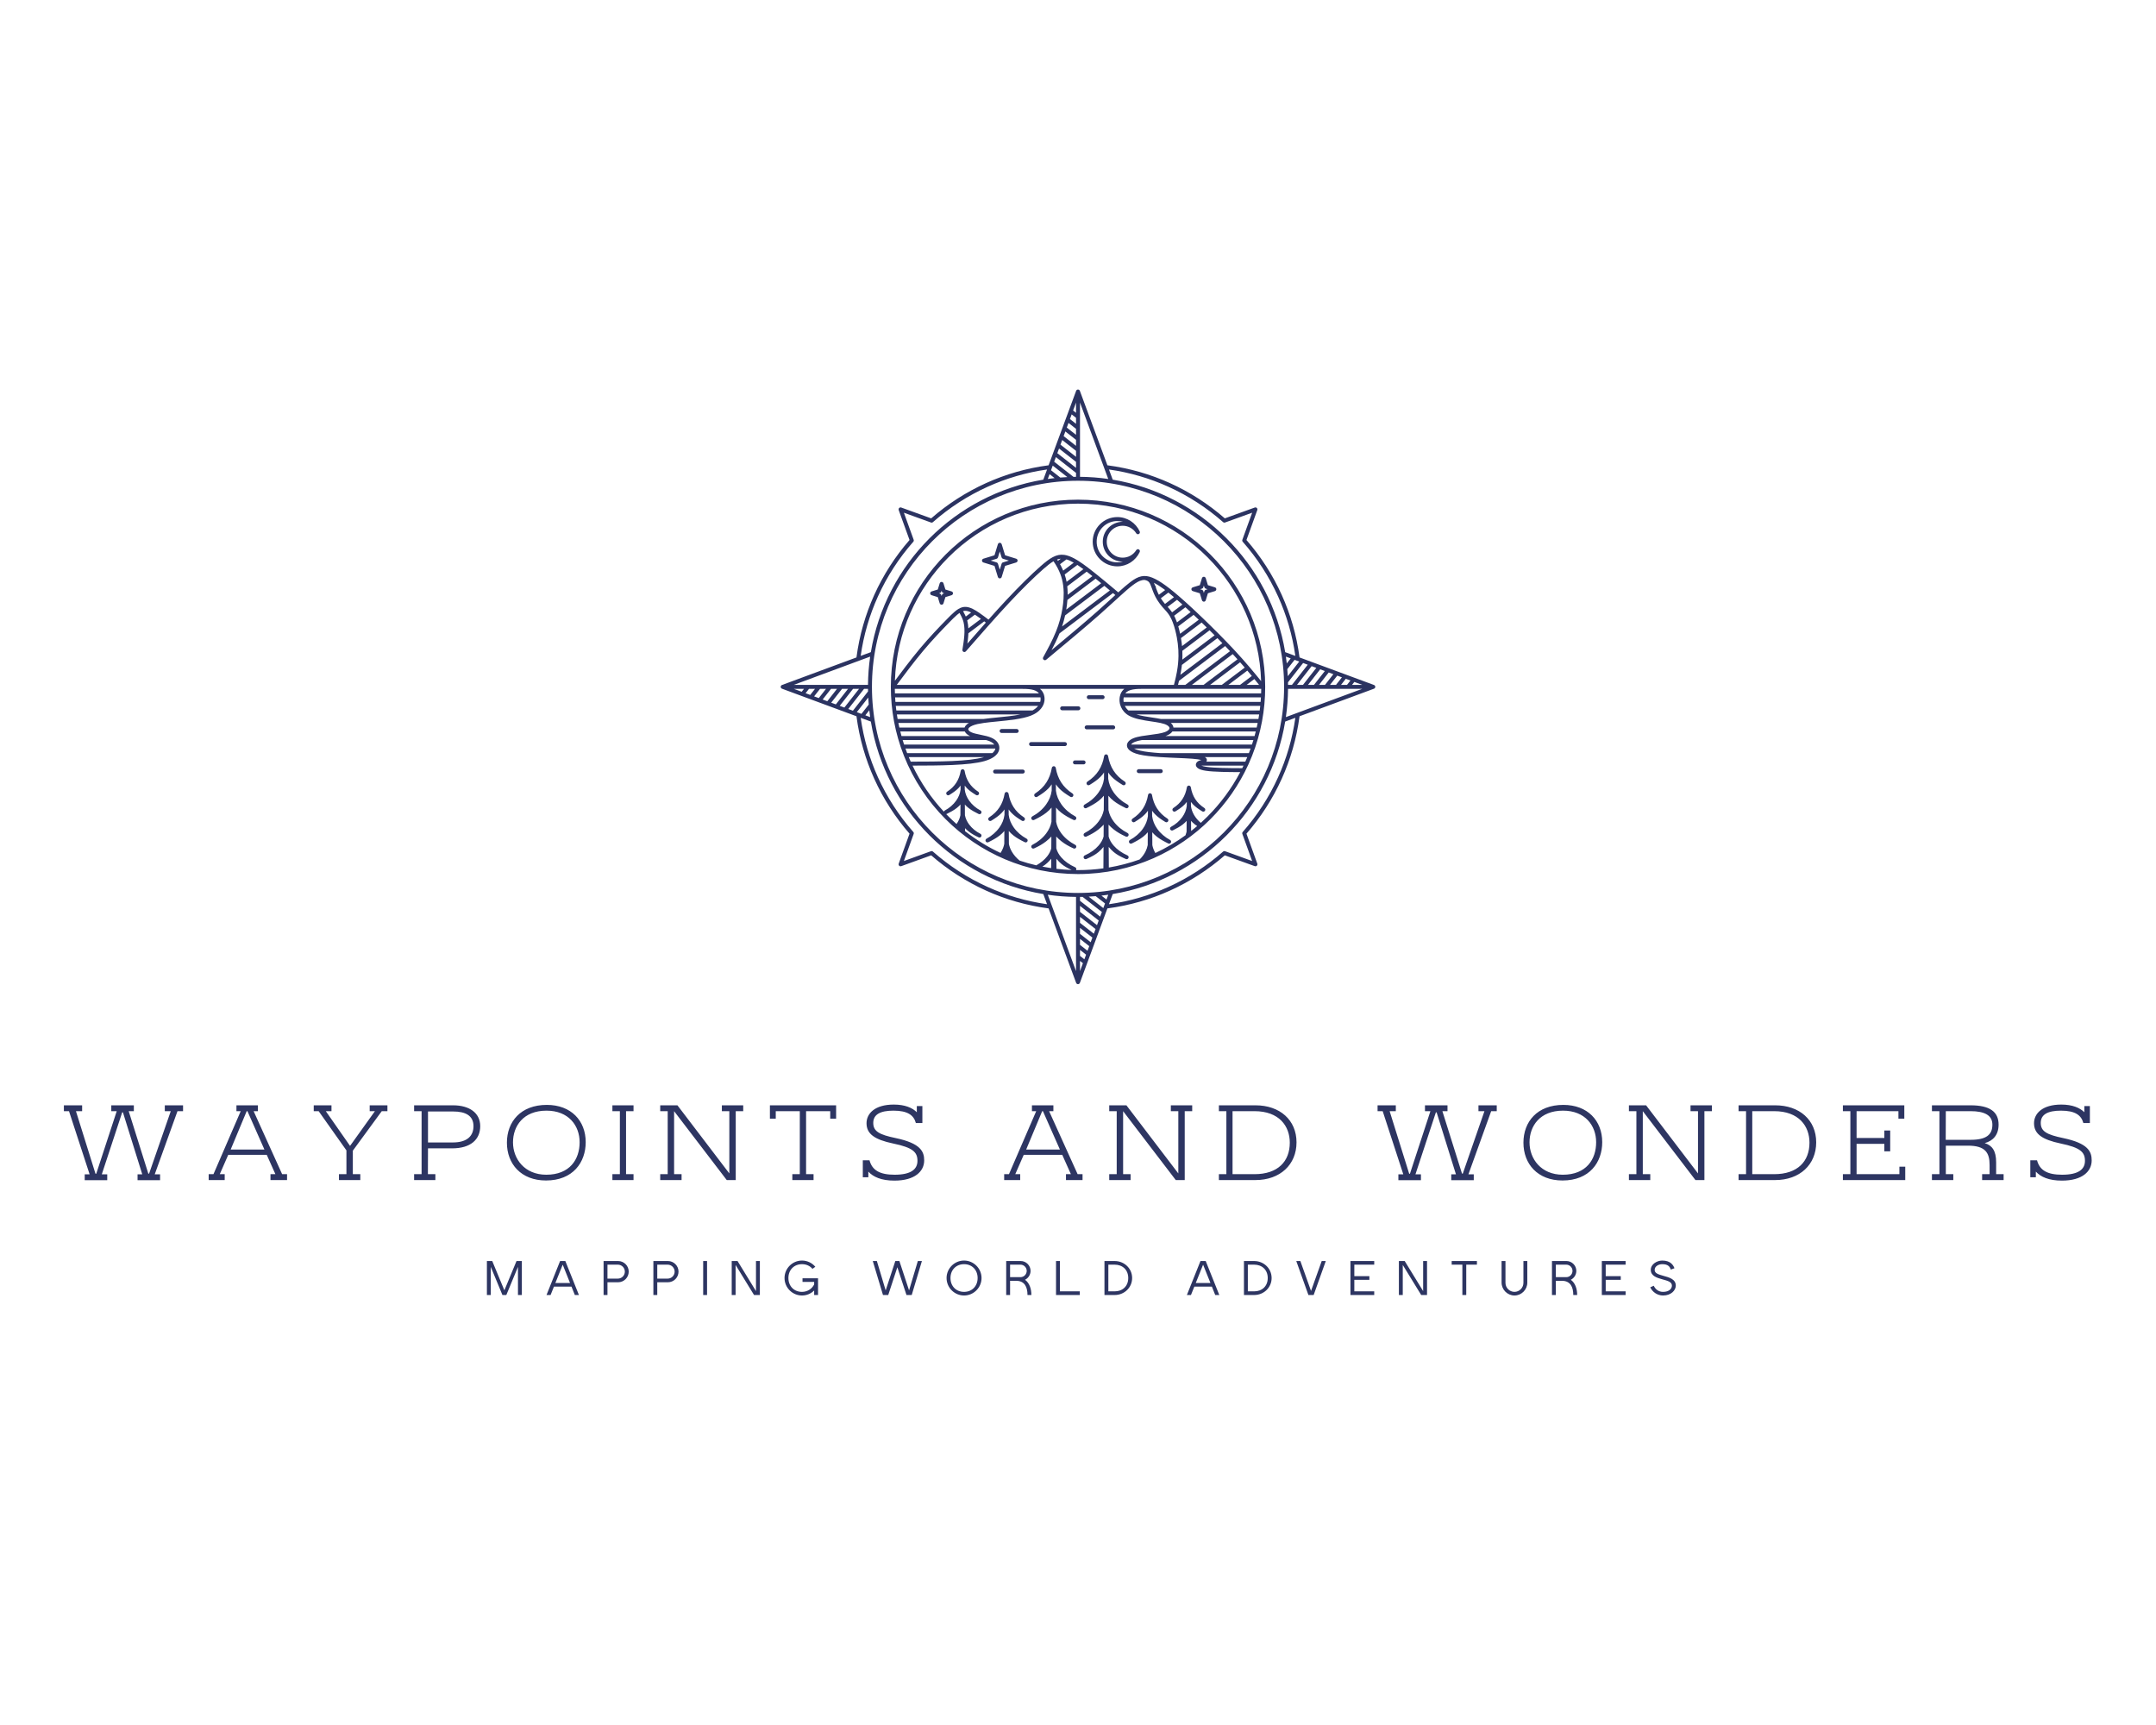 <?xml version="1.0" encoding="UTF-8" standalone="no" ?>
<!DOCTYPE svg PUBLIC "-//W3C//DTD SVG 1.1//EN" "http://www.w3.org/Graphics/SVG/1.1/DTD/svg11.dtd">
<svg xmlns="http://www.w3.org/2000/svg" xmlns:xlink="http://www.w3.org/1999/xlink" version="1.1" width="1280" height="1024" viewBox="0 0 1280 1024" xml:space="preserve">
<desc>Created with Fabric.js 5.3.0</desc>
<defs>
</defs>
<g transform="matrix(1 0 0 1 640 512)" id="background-logo"  >
<rect style="stroke: none; stroke-width: 0; stroke-dasharray: none; stroke-linecap: butt; stroke-dashoffset: 0; stroke-linejoin: miter; stroke-miterlimit: 4; fill: rgb(255,255,255); fill-opacity: 0; fill-rule: nonzero; opacity: 1;"  paint-order="stroke"  x="-640" y="-512" rx="0" ry="0" width="1280" height="1024" />
</g>
<g transform="matrix(1.921 0 0 1.921 640 407.727)" id="logo-logo"  >
<g style=""  paint-order="stroke"   >
		<g transform="matrix(0.117 0 0 0.117 0 -2.842171e-14)"  >
<path style="stroke: none; stroke-width: 1; stroke-dasharray: none; stroke-linecap: butt; stroke-dashoffset: 0; stroke-linejoin: miter; stroke-miterlimit: 4; fill: rgb(43,51,97); fill-rule: nonzero; opacity: 1;"  paint-order="stroke"  transform=" translate(-785.195, -785.2)" d="M 785.25 290.84 C 921.78 290.84 1045.38 346.18 1134.85 435.65 C 1224.32 525.12 1279.66 648.72 1279.66 785.25 C 1279.66 792.77 1279.48 800.25 1279.15 807.69 L 1279.15 807.78 C 1279.15 807.97 1279.14 808.15 1279.12 808.33 C 1278.78 815.72 1278.27 823.07 1277.61 830.37 C 1277.61 830.64 1277.58 830.9 1277.54 831.15 C 1276.86 838.54 1276.02 845.88 1275.01 853.17 C 1274.99 853.44 1274.95 853.7 1274.9 853.96 C 1273.88 861.3 1272.69 868.59 1271.35 875.83 C 1271.32 876.16 1271.26 876.49 1271.17 876.8 C 1269.8 884.11 1268.27 891.36 1266.58 898.55 C 1266.53 898.9 1266.45 899.24 1266.34 899.57 C 1264.61 906.89 1262.71 914.15 1260.66 921.34 C 1260.6 921.69 1260.5 922.04 1260.36 922.36 C 1258.25 929.67 1255.98 936.92 1253.55 944.09 C 1253.47 944.44 1253.35 944.79 1253.21 945.11 C 1250.7 952.45 1248.03 959.71 1245.19 966.88 C 1245.09 967.22 1244.96 967.55 1244.8 967.86 C 1241.87 975.22 1238.77 982.5 1235.51 989.68 C 1235.4 990 1235.26 990.31 1235.09 990.6 C 1210.41 1044.6 1176.29 1093.39 1134.84 1134.84 C 1091.88 1177.8 1041.05 1212.88 984.7 1237.76 C 984.6 1237.81 984.5 1237.85 984.39 1237.9 C 923.46 1264.74 856.09 1279.65 785.24 1279.65 C 648.71 1279.65 525.11 1224.31 435.64 1134.84 C 388.44 1087.64 350.75 1030.93 325.67 967.84 C 325.51 967.54 325.38 967.21 325.29 966.88 C 322.45 959.7 319.78 952.44 317.27 945.09 C 317.12 944.77 317.01 944.43 316.93 944.08 C 314.5 936.91 312.22 929.66 310.12 922.34 C 309.99 922.02 309.89 921.68 309.83 921.33 C 307.78 914.14 305.88 906.88 304.14 899.56 C 304.03 899.23 303.95 898.89 303.9 898.54 C 302.21 891.35 300.68 884.1 299.31 876.79 C 299.22 876.48 299.16 876.15 299.13 875.82 C 297.79 868.58 296.6 861.3 295.58 853.95 C 295.52 853.69 295.48 853.43 295.47 853.16 C 294.47 845.87 293.63 838.53 292.94 831.14 C 292.9 830.88 292.88 830.62 292.87 830.36 C 292.21 823.06 291.7 815.71 291.36 808.32 C 291.34 808.14 291.33 807.95 291.33 807.77 L 291.33 807.68 C 291 800.24 290.82 792.76 290.82 785.24 C 290.82 648.71 346.16 525.11 435.63 435.64 C 525.1 346.17 648.7 290.83 785.23 290.83 z M 813.69 817.75 C 810.8 817.75 808.46 815.41 808.46 812.52 C 808.46 809.63 810.8 807.29 813.69 807.29 L 850.25 807.29 C 853.14 807.29 855.48 809.63 855.48 812.52 C 855.48 815.41 853.14 817.75 850.25 817.75 L 813.69 817.75 z M 743.33 847.14 C 740.44 847.14 738.1 844.8 738.1 841.91 C 738.1 839.02 740.44 836.68 743.33 836.68 L 786.2 836.68 C 789.09 836.68 791.43 839.02 791.43 841.91 C 791.43 844.8 789.09 847.14 786.2 847.14 L 743.33 847.14 z M 808.08 897.45 C 805.19 897.45 802.85 895.11 802.85 892.22 C 802.85 889.33 805.19 886.99 808.08 886.99 L 878.16 886.99 C 881.05 886.99 883.39 889.33 883.39 892.22 C 883.39 895.11 881.05 897.45 878.16 897.45 L 808.08 897.45 z M 583.37 907.01 C 580.48 907.01 578.14 904.67 578.14 901.78 C 578.14 898.89 580.48 896.55 583.37 896.55 L 623.26 896.55 C 626.15 896.55 628.49 898.89 628.49 901.78 C 628.49 904.67 626.15 907.01 623.26 907.01 L 583.37 907.01 z M 661.21 941.63 C 658.32 941.63 655.98 939.29 655.98 936.4 C 655.98 933.51 658.32 931.17 661.21 931.17 L 750.68 931.17 C 753.57 931.17 755.91 933.51 755.91 936.4 C 755.91 939.29 753.57 941.63 750.68 941.63 L 661.21 941.63 z M 777.13 989.96 C 774.24 989.96 771.9 987.62 771.9 984.73 C 771.9 981.84 774.24 979.5 777.13 979.5 L 799.98 979.5 C 802.87 979.5 805.21 981.84 805.21 984.73 C 805.21 987.62 802.87 989.96 799.98 989.96 L 777.13 989.96 z M 945.68 1013.09 C 942.79 1013.09 940.45 1010.75 940.45 1007.86 C 940.45 1004.97 942.79 1002.63 945.68 1002.63 L 1003.85 1002.63 C 1006.74 1002.63 1009.08 1004.97 1009.08 1007.86 C 1009.08 1010.75 1006.74 1013.09 1003.85 1013.09 L 945.68 1013.09 z M 566.2 1014.2 C 563.31 1014.2 560.97 1011.86 560.97 1008.97 C 560.97 1006.08 563.31 1003.74 566.2 1003.74 L 639.33 1003.74 C 642.22 1003.74 644.56 1006.08 644.56 1008.97 C 644.56 1011.86 642.22 1014.2 639.33 1014.2 L 566.2 1014.2 z M 1072.21 1139.13 C 1069.18 1142.55 1065.91 1145.58 1062.41 1148.34 C 1054.64 1154.47 1045.79 1159.21 1035.93 1164.09 C 1033.39 1165.44 1030.24 1164.49 1028.88 1161.95 C 1027.51 1159.41 1028.47 1156.24 1031.01 1154.87 C 1042.87 1148.5 1053.28 1139.57 1060.77 1129.03 C 1066.99 1120.27 1071.19 1110.39 1072.48 1099.95 L 1072.55 1089.17 C 1070.77 1091.58 1068.86 1093.81 1066.82 1095.92 C 1060.28 1102.66 1052.44 1108.01 1042.56 1114.08 C 1040.1 1115.58 1036.88 1114.8 1035.38 1112.34 C 1033.88 1109.88 1034.66 1106.66 1037.12 1105.16 L 1037.17 1105.13 C 1047.32 1098.52 1055.17 1090.82 1060.97 1081.93 L 1061.14 1081.65 C 1067 1072.59 1070.81 1062.2 1072.86 1050.36 L 1072.86 1050.34 L 1072.86 1050.34 L 1072.88 1050.21 L 1072.9 1050.11 L 1072.91 1050.08 L 1072.93 1049.99 L 1072.94 1049.95 L 1072.96 1049.88 C 1073.2 1048.99 1073.66 1048.2 1074.27 1047.58 L 1074.29 1047.56 L 1074.32 1047.53 L 1074.33 1047.52 L 1074.4 1047.45 L 1074.41 1047.44 L 1074.46 1047.39 L 1074.5 1047.35 L 1074.51 1047.34 L 1074.58 1047.27 L 1074.6 1047.25 C 1075.1 1046.82 1075.68 1046.49 1076.32 1046.27 L 1076.32 1046.27 L 1076.4 1046.24 L 1076.44 1046.23 L 1076.51 1046.21 L 1076.56 1046.2 L 1076.63 1046.18 L 1076.64 1046.18 C 1077 1046.08 1077.38 1046.02 1077.77 1046.01 L 1077.79 1046.01 L 1077.83 1046.01 L 1077.92 1046.01 L 1077.96 1046.01 L 1078.05 1046.01 L 1078.09 1046.01 L 1078.18 1046.01 L 1078.22 1046.01 L 1078.24 1046.01 C 1078.63 1046.03 1079.02 1046.09 1079.39 1046.19 L 1079.41 1046.19 L 1079.45 1046.2 L 1079.54 1046.23 L 1079.57 1046.24 L 1079.6 1046.25 L 1079.69 1046.28 L 1079.7 1046.28 C 1080.43 1046.53 1081.08 1046.93 1081.61 1047.44 L 1081.62 1047.45 L 1081.7 1047.53 L 1081.71 1047.54 L 1081.79 1047.62 L 1081.8 1047.63 C 1082.31 1048.17 1082.71 1048.81 1082.96 1049.54 L 1082.96 1049.55 L 1082.99 1049.64 L 1083 1049.67 L 1083.01 1049.7 L 1083.04 1049.79 L 1083.05 1049.83 L 1083.06 1049.85 C 1083.11 1050.04 1083.15 1050.23 1083.18 1050.43 C 1085.24 1062.27 1089.05 1072.65 1094.89 1081.69 C 1100.71 1090.69 1108.61 1098.47 1118.86 1105.15 L 1118.91 1105.18 C 1121.37 1106.68 1122.15 1109.9 1120.65 1112.36 C 1119.15 1114.82 1115.93 1115.6 1113.47 1114.1 C 1103.6 1108.04 1095.75 1102.68 1089.21 1095.94 C 1087.16 1093.83 1085.26 1091.6 1083.48 1089.19 L 1083.55 1099.97 C 1084.58 1108.27 1087.45 1116.23 1091.72 1123.55 C 1096.27 1131.35 1102.39 1138.43 1109.56 1144.45 C 1115.66 1138.94 1121.63 1133.27 1127.44 1127.45 C 1161.73 1093.16 1190.89 1053.75 1213.69 1010.46 C 1196.48 1010.41 1179.94 1010.25 1165.29 1009.82 C 1147.94 1009.31 1133.14 1008.41 1122.81 1006.85 C 1113.66 1005.46 1107.61 1003.5 1103.77 1001.34 C 1100.6 999.56 1098.64 997.49 1097.57 995.35 C 1096.19 992.6 1096.26 989.93 1097.2 987.55 C 1097.55 986.66 1098.03 985.83 1098.6 985.07 C 1098.77 984.82 1098.96 984.59 1099.16 984.38 C 1099.43 984.07 1099.71 983.78 1100 983.5 C 1103.02 980.63 1106.89 979.56 1110.61 978.52 L 1110.98 978.42 C 1106.38 977.16 1098.9 975.97 1087.21 975.05 C 1076.39 974.19 1062.81 973.62 1047.99 972.99 C 1033.47 972.37 1017.78 971.71 1002.63 970.72 L 1002.56 970.72 C 1002.3 970.72 1002.05 970.7 1001.81 970.67 C 980.89 969.28 961.05 967.26 946.81 963.88 C 933.94 960.82 925.29 956.55 920.32 951.86 C 918.1 949.77 916.54 947.55 915.6 945.25 C 915.46 944.97 915.35 944.66 915.26 944.35 C 914.96 943.46 914.74 942.55 914.62 941.64 C 914.11 937.89 915.12 934.26 917.49 930.94 C 920.33 926.96 925.23 923.44 931.81 920.8 C 937.63 918.46 944.85 916.77 952.74 915.39 C 953.04 915.31 953.34 915.26 953.66 915.23 C 960.63 914.03 968.08 913.07 975.51 912.11 C 990.34 910.19 1005.08 908.28 1014.71 904.67 C 1019.83 902.76 1023.4 900.41 1025.38 897.92 C 1025.84 897.34 1026.21 896.76 1026.46 896.19 C 1026.52 896.03 1026.58 895.87 1026.66 895.71 C 1026.86 895.15 1026.95 894.61 1026.94 894.09 C 1026.92 892.89 1026.34 891.58 1025.19 890.23 C 1023 887.67 1019.05 885.25 1013.25 883.27 C 1010.28 882.26 1006.83 881.38 1003.05 880.57 C 1002.85 880.54 1002.65 880.5 1002.46 880.45 C 995.54 879.01 987.53 877.82 979.18 876.59 C 957.86 873.44 934.45 869.97 918.92 860.81 C 917.36 859.89 915.87 858.9 914.45 857.86 C 914.17 857.65 913.89 857.44 913.61 857.23 C 913.4 857.09 913.19 856.93 913 856.76 C 904.25 849.85 898.94 841 896.48 831.97 C 896.42 831.79 896.37 831.61 896.33 831.42 C 896.09 830.49 895.88 829.56 895.69 828.62 C 894.19 820.97 894.67 813.29 896.78 806.61 C 896.85 806.32 896.94 806.04 897.05 805.78 C 897.86 803.39 898.88 801.14 900.1 799.08 C 900.64 798.17 901.23 797.27 901.86 796.41 C 903.52 794.15 905.41 792.21 907.52 790.53 L 684.72 790.53 C 686.82 792.21 688.72 794.16 690.38 796.41 C 691.97 798.58 693.33 801.04 694.39 803.72 C 694.66 804.39 694.9 805.08 695.13 805.77 C 695.27 806.09 695.37 806.43 695.44 806.78 C 697.33 813.23 697.53 820.62 695.33 828.04 C 694.94 829.37 694.47 830.69 693.92 832.01 C 693.83 832.27 693.72 832.53 693.6 832.77 C 690.6 839.63 685.42 846.35 677.53 852.14 C 675.07 853.95 672.33 855.67 669.3 857.28 C 669.05 857.44 668.78 857.58 668.5 857.7 C 666.14 858.92 663.6 860.08 660.89 861.15 C 638.4 870.08 603.65 873.5 571.94 876.62 C 559.35 877.86 547.25 879.05 536.71 880.51 C 536.45 880.57 536.18 880.61 535.91 880.62 C 530.04 881.45 524.68 882.36 520 883.41 C 509.09 885.87 502.13 889.02 498.31 892.35 C 496.61 893.84 495.69 895.23 495.44 896.49 C 495.38 896.79 495.36 897.09 495.38 897.4 L 495.38 897.45 L 495.38 897.5 L 495.38 897.52 L 495.38 897.52 C 495.45 898.21 495.71 898.91 496.15 899.6 L 496.14 899.61 L 496.15 899.63 C 497.33 901.52 499.61 903.33 502.74 904.88 C 508.81 907.89 517.84 909.73 527.25 911.64 C 532.7 912.75 538.26 913.88 543.62 915.29 C 543.94 915.34 544.25 915.43 544.55 915.54 C 552.56 917.72 560.04 920.58 565.85 924.99 C 571.12 928.99 574.93 934.19 576.57 939.95 C 576.74 940.54 576.88 941.13 577 941.72 C 577.04 941.89 577.07 942.06 577.1 942.23 C 577.61 945.06 577.61 947.98 577.02 950.92 C 576.29 954.56 574.65 958.22 571.95 961.78 C 569.97 964.39 567.4 966.94 564.18 969.35 C 563.89 969.61 563.57 969.85 563.23 970.04 C 557.19 974.35 549.01 978.22 538.32 981.27 C 518.06 987.05 488.25 990.04 453.49 991.58 C 421.5 993 385.11 993.2 348.12 993.23 C 369.47 1038.04 397.51 1079.04 430.94 1114.96 C 431.3 1113.62 432.19 1112.42 433.51 1111.71 C 445.37 1105.34 455.78 1096.41 463.27 1085.87 C 469.49 1077.11 473.69 1067.23 474.98 1056.79 L 475.05 1046.01 C 473.27 1048.42 471.36 1050.65 469.32 1052.76 C 462.78 1059.5 454.94 1064.85 445.06 1070.92 C 442.6 1072.42 439.38 1071.64 437.88 1069.18 C 436.38 1066.72 437.16 1063.5 439.62 1062 L 439.67 1061.97 C 449.82 1055.36 457.67 1047.66 463.47 1038.77 L 463.64 1038.49 C 469.5 1029.43 473.31 1019.04 475.36 1007.2 L 475.36 1007.18 L 475.36 1007.18 L 475.38 1007.05 L 475.4 1006.95 L 475.41 1006.92 L 475.43 1006.83 L 475.44 1006.79 L 475.46 1006.72 C 475.7 1005.83 476.16 1005.04 476.77 1004.42 L 476.79 1004.4 L 476.82 1004.37 L 476.83 1004.36 L 476.9 1004.29 L 476.91 1004.28 L 476.96 1004.23 L 477 1004.19 L 477.01 1004.18 L 477.08 1004.11 L 477.1 1004.09 C 477.6 1003.66 478.18 1003.33 478.82 1003.11 L 478.82 1003.11 L 478.9 1003.08 L 478.94 1003.07 L 479.01 1003.05 L 479.06 1003.04 L 479.13 1003.02 L 479.14 1003.02 C 479.5 1002.92 479.88 1002.86 480.27 1002.85 L 480.29 1002.85 L 480.33 1002.85 L 480.42 1002.85 L 480.46 1002.85 L 480.55 1002.85 L 480.59 1002.85 L 480.68 1002.85 L 480.72 1002.85 L 480.74 1002.85 C 481.13 1002.87 481.52 1002.93 481.89 1003.03 L 481.91 1003.03 L 481.95 1003.04 L 482.04 1003.07 L 482.07 1003.08 L 482.1 1003.09 L 482.19 1003.12 L 482.2 1003.12 C 482.93 1003.37 483.58 1003.77 484.11 1004.28 L 484.12 1004.29 L 484.2 1004.37 L 484.21 1004.38 L 484.29 1004.46 L 484.3 1004.47 C 484.81 1005.01 485.21 1005.65 485.46 1006.38 L 485.46 1006.39 L 485.49 1006.48 L 485.5 1006.51 L 485.51 1006.54 L 485.54 1006.63 L 485.55 1006.67 L 485.55 1006.69 C 485.6 1006.88 485.64 1007.07 485.68 1007.27 C 487.74 1019.11 491.55 1029.49 497.39 1038.53 C 503.21 1047.53 511.11 1055.31 521.36 1061.99 L 521.41 1062.02 C 523.87 1063.52 524.65 1066.74 523.15 1069.2 C 521.65 1071.66 518.43 1072.44 515.97 1070.94 C 506.1 1064.88 498.25 1059.52 491.71 1052.78 C 489.66 1050.67 487.76 1048.44 485.98 1046.03 L 486.05 1056.81 C 487.35 1067.25 491.54 1077.12 497.76 1085.89 C 505.25 1096.43 515.66 1105.36 527.52 1111.73 C 530.06 1113.1 531.01 1116.26 529.65 1118.81 C 528.29 1121.34 525.13 1122.3 522.6 1120.95 C 512.74 1116.08 503.89 1111.33 496.12 1105.2 C 492.62 1102.44 489.35 1099.41 486.32 1095.99 L 486.51 1124.21 C 488.17 1133 492.12 1141.33 497.71 1148.82 C 505.18 1158.82 515.58 1167.29 527.43 1173.34 C 530 1174.65 531.03 1177.8 529.72 1180.37 C 528.41 1182.94 525.27 1183.97 522.7 1182.67 C 512.39 1177.99 504.1 1173.2 496.72 1167.42 C 493.2 1164.66 489.91 1161.71 486.73 1158.45 L 486.78 1166.29 C 515.58 1188.87 547.01 1208.26 580.53 1223.92 C 583.32 1219.64 585.64 1215.14 587.42 1210.48 C 588.74 1207.02 589.75 1203.48 590.43 1199.87 L 590.66 1165.93 C 586.92 1170.36 582.83 1174.22 578.42 1177.7 C 569.65 1184.61 559.65 1189.97 548.51 1195.48 C 545.97 1196.83 542.82 1195.87 541.46 1193.34 C 540.09 1190.8 541.05 1187.63 543.59 1186.26 C 557.13 1178.99 569 1168.8 577.55 1156.77 C 584.67 1146.74 589.47 1135.43 590.95 1123.47 L 591.05 1109.01 C 588.69 1112.4 586.14 1115.48 583.35 1118.35 C 575.99 1125.93 567.14 1131.97 556 1138.82 C 553.54 1140.32 550.32 1139.54 548.82 1137.08 C 547.32 1134.62 548.1 1131.4 550.56 1129.9 L 550.61 1129.87 C 562.32 1122.24 571.35 1113.35 578 1103.06 C 584.69 1092.72 589.05 1080.85 591.39 1067.31 L 591.39 1067.29 L 591.39 1067.29 L 591.41 1067.16 L 591.43 1067.06 L 591.44 1067.03 L 591.46 1066.94 L 591.47 1066.9 L 591.49 1066.83 C 591.73 1065.94 592.19 1065.15 592.8 1064.53 L 592.82 1064.51 L 592.85 1064.48 L 592.86 1064.47 L 592.93 1064.4 L 592.94 1064.39 L 592.99 1064.34 L 593.03 1064.3 L 593.04 1064.29 L 593.11 1064.22 L 593.13 1064.2 C 593.63 1063.77 594.21 1063.44 594.85 1063.22 L 594.85 1063.22 L 594.93 1063.19 L 594.97 1063.18 L 595.04 1063.16 L 595.09 1063.15 L 595.16 1063.13 L 595.17 1063.13 C 595.53 1063.03 595.91 1062.97 596.3 1062.96 L 596.32 1062.96 L 596.36 1062.96 L 596.45 1062.96 L 596.49 1062.96 L 596.58 1062.96 L 596.62 1062.96 L 596.71 1062.96 L 596.75 1062.96 L 596.77 1062.96 C 597.16 1062.98 597.55 1063.04 597.92 1063.14 L 597.94 1063.14 L 597.98 1063.15 L 598.07 1063.18 L 598.1 1063.19 L 598.13 1063.2 L 598.22 1063.23 L 598.23 1063.23 C 598.96 1063.48 599.61 1063.88 600.14 1064.39 L 600.15 1064.4 L 600.23 1064.48 L 600.24 1064.49 L 600.32 1064.57 L 600.33 1064.58 C 600.84 1065.12 601.24 1065.76 601.49 1066.49 L 601.49 1066.5 L 601.52 1066.59 L 601.53 1066.62 L 601.54 1066.65 L 601.57 1066.74 L 601.58 1066.78 L 601.58 1066.8 C 601.63 1066.99 601.67 1067.18 601.71 1067.38 C 604.05 1080.88 608.41 1092.73 615.08 1103.06 L 615.09 1103.05 C 621.76 1113.36 630.79 1122.26 642.48 1129.88 L 642.53 1129.91 C 644.99 1131.41 645.77 1134.63 644.27 1137.09 C 642.77 1139.55 639.55 1140.33 637.09 1138.83 C 625.94 1131.99 617.1 1125.95 609.74 1118.36 C 606.95 1115.48 604.39 1112.41 602.04 1109.02 L 602.14 1123.48 C 603.62 1135.44 608.42 1146.75 615.54 1156.78 C 624.09 1168.82 635.97 1179 649.5 1186.27 C 652.04 1187.64 652.99 1190.8 651.63 1193.35 C 650.27 1195.88 647.12 1196.84 644.58 1195.49 C 633.43 1189.98 623.44 1184.62 614.67 1177.71 C 610.25 1174.23 606.17 1170.37 602.43 1165.94 L 602.66 1199.88 C 604 1206.99 606.64 1213.85 610.33 1220.28 C 615.43 1229.16 622.51 1237.23 630.92 1244.09 C 645.35 1248.94 660.07 1253.13 675.07 1256.62 C 686.71 1250.13 696.71 1241.93 703.96 1232.63 C 709.01 1226.15 712.7 1219.13 714.64 1211.79 L 714.85 1180.49 C 710.4 1185.25 705.8 1189.49 700.81 1193.39 C 691.88 1200.37 681.84 1206.18 669.33 1211.85 C 666.76 1213.15 663.62 1212.12 662.31 1209.55 C 661 1206.98 662.03 1203.83 664.6 1202.52 C 679.2 1195.07 692.01 1184.63 701.22 1172.3 C 708.16 1163.01 713.05 1152.66 715.1 1141.73 L 715.35 1104.09 C 711.16 1109.19 706.54 1113.59 701.53 1117.54 C 692.12 1124.95 681.39 1130.71 669.42 1136.62 C 666.88 1137.97 663.73 1137.02 662.37 1134.48 C 661 1131.94 661.96 1128.77 664.5 1127.4 C 679.11 1119.55 691.94 1108.55 701.16 1095.56 C 708.86 1084.71 714.05 1072.48 715.65 1059.54 L 715.76 1042.67 C 713.04 1046.73 710.06 1050.36 706.79 1053.74 C 698.9 1061.87 689.41 1068.35 677.45 1075.69 C 674.99 1077.19 671.77 1076.41 670.27 1073.95 C 668.77 1071.49 669.55 1068.27 672.01 1066.77 L 672.06 1066.74 C 684.71 1058.5 694.46 1048.9 701.65 1037.78 C 708.87 1026.61 713.58 1013.79 716.11 999.18 L 716.11 999.16 L 716.11 999.16 L 716.13 999.03 L 716.15 998.93 L 716.16 998.9 L 716.18 998.81 L 716.19 998.77 L 716.21 998.7 C 716.45 997.81 716.91 997.02 717.52 996.4 L 717.54 996.38 L 717.57 996.35 L 717.58 996.34 L 717.65 996.27 L 717.66 996.26 L 717.71 996.21 L 717.75 996.17 L 717.76 996.16 L 717.83 996.09 L 717.85 996.07 C 718.35 995.64 718.93 995.31 719.57 995.09 L 719.57 995.09 L 719.65 995.06 L 719.69 995.05 L 719.76 995.03 L 719.81 995.02 L 719.88 995 L 719.89 995 C 720.25 994.9 720.63 994.84 721.02 994.83 L 721.04 994.83 L 721.08 994.83 L 721.17 994.83 L 721.21 994.83 L 721.3 994.83 L 721.34 994.83 L 721.43 994.83 L 721.47 994.83 L 721.49 994.83 C 721.88 994.85 722.27 994.91 722.64 995.01 L 722.66 995.01 L 722.7 995.02 L 722.79 995.05 L 722.82 995.06 L 722.85 995.07 L 722.94 995.1 L 722.95 995.1 C 723.68 995.35 724.33 995.75 724.86 996.26 L 724.87 996.27 L 724.95 996.35 L 724.96 996.36 L 725.04 996.44 L 725.05 996.45 C 725.56 996.99 725.96 997.63 726.21 998.36 L 726.21 998.37 L 726.24 998.46 L 726.25 998.49 L 726.26 998.52 L 726.29 998.61 L 726.3 998.65 L 726.3 998.67 C 726.35 998.86 726.39 999.05 726.43 999.25 C 728.96 1013.83 733.66 1026.63 740.88 1037.79 C 748.07 1048.91 757.82 1058.52 770.47 1066.75 L 770.52 1066.78 C 772.98 1068.28 773.76 1071.5 772.26 1073.96 C 770.76 1076.42 767.54 1077.2 765.08 1075.7 C 753.12 1068.35 743.62 1061.88 735.74 1053.75 C 732.46 1050.37 729.49 1046.74 726.77 1042.68 L 726.88 1059.55 C 728.48 1072.49 733.67 1084.72 741.37 1095.57 C 750.6 1108.57 763.42 1119.56 778.03 1127.41 C 780.57 1128.78 781.52 1131.94 780.16 1134.49 C 778.8 1137.02 775.64 1137.98 773.11 1136.63 C 761.14 1130.71 750.41 1124.96 741 1117.55 C 735.99 1113.6 731.38 1109.21 727.18 1104.1 L 727.43 1141.74 C 729.48 1152.67 734.37 1163.02 741.31 1172.3 C 750.53 1184.63 763.34 1195.07 777.93 1202.52 C 780.5 1203.83 781.53 1206.98 780.22 1209.55 C 778.91 1212.12 775.77 1213.15 773.2 1211.85 C 760.69 1206.18 750.65 1200.37 741.72 1193.39 C 736.73 1189.49 732.13 1185.25 727.68 1180.49 L 727.89 1211.78 C 730.13 1220.27 734.72 1228.34 741.06 1235.64 C 750.1 1246.07 762.64 1254.94 776.97 1261.36 L 776.98 1261.36 L 777.02 1261.38 L 777.66 1261.66 C 780.3 1262.82 781.5 1265.91 780.34 1268.55 L 780.34 1268.56 L 780.34 1268.57 L 780.34 1268.58 L 780.34 1268.59 L 780.34 1268.6 L 780.34 1268.61 L 780.34 1268.62 L 780.34 1268.63 L 780.34 1268.64 L 780.33 1268.65 L 780.33 1268.66 L 780.33 1268.67 L 780.33 1268.67 L 780.33 1268.68 L 780.32 1268.69 L 780.32 1268.7 L 780.31 1268.71 L 780.31 1268.72 L 780.3 1268.73 L 780.29 1268.75 L 780.28 1268.76 L 780.28 1268.77 L 780.27 1268.78 L 780.27 1268.79 L 780.27 1268.79 L 780.26 1268.8 L 780.26 1268.81 L 780.25 1268.82 L 780.24 1268.83 L 780.23 1268.84 L 780.22 1268.85 L 780.21 1268.86 L 780.2 1268.87 L 780.19 1268.88 L 780.18 1268.89 L 780.16 1268.92 L 780.15 1268.93 L 780.14 1268.94 L 780.13 1268.95 L 780.12 1268.96 L 780.11 1268.97 L 780.1 1268.98 L 780.06 1269.05 L 780.05 1269.06 L 780.04 1269.07 L 780.03 1269.08 L 780.02 1269.09 L 780.01 1269.11 L 780 1269.12 L 779.99 1269.13 L 779.99 1269.14 L 779.99 1269.14 L 779.98 1269.15 L 779.97 1269.17 L 779.96 1269.18 L 779.95 1269.19 C 781.69 1269.21 783.44 1269.22 785.19 1269.22 C 807.95 1269.22 830.34 1267.64 852.27 1264.6 L 852.65 1207.96 C 848.11 1213.37 843.95 1217.7 839.33 1221.56 C 831.36 1228.21 822.29 1233.26 808.02 1239.61 L 807.96 1239.64 L 807.27 1239.94 C 804.63 1241.1 801.54 1239.9 800.38 1237.26 C 799.22 1234.62 800.42 1231.53 803.06 1230.37 L 803.7 1230.09 L 803.74 1230.07 L 803.75 1230.07 C 818.08 1223.65 830.62 1214.78 839.66 1204.35 C 845.99 1197.04 850.59 1188.98 852.83 1180.49 L 853.04 1149.19 C 848.59 1153.95 843.99 1158.19 839 1162.09 C 830.07 1169.07 820.03 1174.88 807.52 1180.55 C 804.95 1181.85 801.81 1180.82 800.5 1178.25 C 799.19 1175.68 800.22 1172.53 802.79 1171.22 C 817.39 1163.77 830.2 1153.33 839.41 1141 C 846.35 1131.71 851.24 1121.36 853.29 1110.43 L 853.54 1072.79 C 849.35 1077.89 844.73 1082.29 839.72 1086.24 C 830.31 1093.65 819.58 1099.41 807.61 1105.32 C 805.07 1106.67 801.92 1105.72 800.56 1103.18 C 799.19 1100.64 800.15 1097.47 802.69 1096.1 C 817.3 1088.25 830.13 1077.25 839.35 1064.26 C 847.05 1053.41 852.24 1041.18 853.84 1028.24 L 853.95 1011.37 C 851.23 1015.43 848.25 1019.06 844.98 1022.44 C 837.09 1030.57 827.6 1037.05 815.64 1044.39 C 813.18 1045.89 809.96 1045.11 808.46 1042.65 C 806.96 1040.19 807.74 1036.97 810.2 1035.47 L 810.25 1035.44 C 822.9 1027.2 832.65 1017.6 839.84 1006.48 C 847.06 995.31 851.77 982.49 854.3 967.88 L 854.3 967.86 L 854.3 967.86 L 854.32 967.73 L 854.34 967.63 L 854.35 967.6 L 854.37 967.51 L 854.38 967.47 L 854.4 967.4 C 854.64 966.51 855.1 965.72 855.71 965.1 L 855.73 965.08 L 855.76 965.05 L 855.77 965.04 L 855.84 964.97 L 855.85 964.96 L 855.9 964.91 L 855.94 964.87 L 855.95 964.86 L 856.02 964.79 L 856.04 964.77 C 856.54 964.34 857.12 964.01 857.76 963.79 L 857.76 963.79 L 857.84 963.76 L 857.88 963.75 L 857.95 963.73 L 858 963.72 L 858.07 963.7 L 858.08 963.7 C 858.44 963.6 858.82 963.54 859.21 963.53 L 859.23 963.53 L 859.27 963.53 L 859.36 963.53 L 859.4 963.53 L 859.49 963.53 L 859.53 963.53 L 859.62 963.53 L 859.66 963.53 L 859.68 963.53 C 860.07 963.55 860.46 963.61 860.83 963.71 L 860.85 963.71 L 860.89 963.72 L 860.98 963.75 L 861.01 963.76 L 861.04 963.77 L 861.13 963.8 L 861.14 963.8 C 861.87 964.05 862.52 964.45 863.05 964.96 L 863.06 964.97 L 863.14 965.05 L 863.15 965.06 L 863.23 965.14 L 863.24 965.15 C 863.75 965.69 864.15 966.33 864.4 967.06 L 864.4 967.07 L 864.43 967.16 L 864.44 967.19 L 864.45 967.22 L 864.48 967.31 L 864.49 967.35 L 864.5 967.37 C 864.55 967.56 864.59 967.75 864.62 967.95 C 867.15 982.53 871.85 995.33 879.07 1006.49 C 886.26 1017.61 896.01 1027.22 908.66 1035.45 L 908.71 1035.48 C 911.17 1036.98 911.95 1040.2 910.45 1042.66 C 908.95 1045.12 905.73 1045.9 903.27 1044.4 C 891.31 1037.05 881.81 1030.58 873.93 1022.45 C 870.65 1019.07 867.68 1015.44 864.96 1011.38 L 865.07 1028.25 C 866.67 1041.19 871.86 1053.42 879.56 1064.27 C 888.79 1077.27 901.61 1088.26 916.22 1096.11 C 918.76 1097.48 919.71 1100.64 918.35 1103.19 C 916.99 1105.72 913.83 1106.68 911.3 1105.33 C 899.33 1099.41 888.6 1093.66 879.19 1086.25 C 874.18 1082.3 869.57 1077.91 865.37 1072.8 L 865.62 1110.45 C 867.67 1121.38 872.56 1131.73 879.5 1141.01 C 888.72 1153.34 901.53 1163.78 916.12 1171.23 C 918.69 1172.54 919.72 1175.69 918.41 1178.26 C 917.1 1180.83 913.96 1181.86 911.39 1180.56 C 898.88 1174.89 888.84 1169.08 879.91 1162.1 C 874.92 1158.2 870.32 1153.96 865.87 1149.2 L 866.08 1180.5 C 868.32 1188.99 872.91 1197.05 879.25 1204.36 C 888.29 1214.79 900.83 1223.66 915.16 1230.08 L 915.17 1230.08 L 915.21 1230.1 L 915.85 1230.38 C 918.49 1231.54 919.69 1234.63 918.53 1237.27 C 917.37 1239.91 914.28 1241.11 911.64 1239.95 L 910.95 1239.65 L 910.89 1239.62 C 896.62 1233.27 887.55 1228.22 879.58 1221.57 C 874.96 1217.71 870.8 1213.38 866.26 1207.97 L 866.62 1262.4 C 894.66 1257.65 921.88 1250.48 948.05 1241.13 C 954.47 1234.76 959.79 1227.63 963.62 1219.97 C 966.29 1214.63 968.24 1209.01 969.33 1203.21 L 969.56 1169.25 C 965.82 1173.68 961.73 1177.54 957.32 1181.02 C 948.55 1187.93 938.55 1193.29 927.41 1198.8 C 924.87 1200.15 921.72 1199.19 920.36 1196.66 C 918.99 1194.12 919.95 1190.95 922.49 1189.58 C 936.03 1182.31 947.9 1172.12 956.45 1160.09 C 963.57 1150.06 968.37 1138.75 969.85 1126.79 L 969.95 1112.33 C 967.59 1115.72 965.04 1118.8 962.25 1121.67 C 954.89 1129.25 946.04 1135.29 934.9 1142.14 C 932.44 1143.64 929.22 1142.86 927.72 1140.4 C 926.22 1137.94 927 1134.72 929.46 1133.22 L 929.51 1133.19 C 941.22 1125.56 950.25 1116.67 956.9 1106.38 C 963.59 1096.04 967.95 1084.17 970.29 1070.63 L 970.29 1070.61 L 970.29 1070.61 L 970.31 1070.48 L 970.33 1070.38 L 970.34 1070.35 L 970.36 1070.26 L 970.37 1070.22 L 970.39 1070.15 C 970.63 1069.26 971.09 1068.47 971.7 1067.85 L 971.72 1067.83 L 971.75 1067.8 L 971.76 1067.79 L 971.83 1067.72 L 971.84 1067.71 L 971.89 1067.66 L 971.93 1067.62 L 971.94 1067.61 L 972.01 1067.54 L 972.03 1067.52 C 972.53 1067.09 973.11 1066.76 973.75 1066.54 L 973.75 1066.54 L 973.83 1066.51 L 973.87 1066.5 L 973.94 1066.48 L 973.99 1066.47 L 974.06 1066.45 L 974.07 1066.45 C 974.43 1066.35 974.81 1066.29 975.2 1066.28 L 975.22 1066.28 L 975.26 1066.28 L 975.35 1066.28 L 975.39 1066.28 L 975.48 1066.28 L 975.52 1066.28 L 975.61 1066.28 L 975.65 1066.28 L 975.67 1066.28 C 976.06 1066.3 976.45 1066.36 976.82 1066.46 L 976.84 1066.46 L 976.88 1066.47 L 976.97 1066.5 L 977 1066.51 L 977.03 1066.52 L 977.12 1066.55 L 977.13 1066.55 C 977.86 1066.8 978.51 1067.2 979.04 1067.71 L 979.05 1067.72 L 979.13 1067.8 L 979.14 1067.81 L 979.22 1067.89 L 979.23 1067.9 C 979.74 1068.44 980.14 1069.08 980.39 1069.81 L 980.39 1069.82 L 980.42 1069.91 L 980.43 1069.94 L 980.44 1069.97 L 980.47 1070.06 L 980.48 1070.1 L 980.49 1070.12 C 980.54 1070.31 980.58 1070.5 980.61 1070.7 C 982.95 1084.2 987.31 1096.05 993.98 1106.38 L 993.99 1106.37 C 1000.66 1116.68 1009.69 1125.58 1021.38 1133.2 L 1021.43 1133.23 C 1023.89 1134.73 1024.67 1137.95 1023.17 1140.41 C 1021.67 1142.87 1018.45 1143.65 1015.99 1142.15 C 1004.84 1135.31 996 1129.27 988.64 1121.68 C 985.85 1118.8 983.29 1115.73 980.94 1112.34 L 981.04 1126.8 C 982.52 1138.76 987.32 1150.07 994.44 1160.1 C 1002.99 1172.14 1014.87 1182.32 1028.4 1189.59 C 1030.94 1190.96 1031.89 1194.12 1030.53 1196.67 C 1029.17 1199.2 1026.02 1200.16 1023.48 1198.81 C 1012.33 1193.3 1002.34 1187.94 993.57 1181.03 C 989.15 1177.55 985.06 1173.69 981.33 1169.26 L 981.56 1203.2 C 982.14 1206.28 982.96 1209.31 984.01 1212.28 C 985.45 1216.35 987.3 1220.31 989.52 1224.11 C 1017.64 1211 1044.28 1195.26 1069.15 1177.22 C 1070.08 1174.85 1070.86 1172.42 1071.45 1169.95 C 1071.65 1169.12 1071.83 1168.29 1071.99 1167.44 L 1072.18 1139.18 z M 1083.81 1139.12 L 1083.99 1165.99 C 1089.4 1161.74 1094.72 1157.37 1099.95 1152.9 C 1095.6 1150.02 1091.54 1146.88 1087.78 1143.27 C 1086.41 1141.95 1085.09 1140.58 1083.81 1139.13 z M 474.75 1095.93 C 471.72 1099.35 468.45 1102.38 464.95 1105.14 C 457.18 1111.26 448.34 1116 438.49 1120.88 L 438.47 1120.89 C 438.03 1121.13 437.57 1121.29 437.1 1121.39 C 439.07 1123.43 441.05 1125.45 443.05 1127.45 C 449.94 1134.34 457.03 1141.02 464.32 1147.48 C 467.08 1143.61 469.4 1139.52 471.19 1135.27 C 472.7 1131.69 473.84 1127.98 474.56 1124.17 L 474.75 1095.93 z M 714.46 1239.21 C 710.85 1243.51 707.49 1247.13 703.94 1250.36 C 700.01 1253.94 695.91 1257.03 691.1 1260.01 C 698.77 1261.52 706.5 1262.85 714.29 1264 L 714.46 1239.21 z M 728.08 1239.21 L 728.26 1265.85 C 741.47 1267.4 754.84 1268.42 768.35 1268.89 C 756.53 1263.43 748.52 1258.76 741.4 1252.81 C 736.78 1248.95 732.62 1244.62 728.08 1239.21 z M 1124.18 982.75 L 1227.16 982.75 C 1228.95 978.76 1230.68 974.74 1232.36 970.69 L 1120.01 970.69 C 1122.03 971.75 1123.39 972.94 1124.25 974.19 C 1125.97 976.68 1125.97 979.15 1124.93 981.44 C 1124.72 981.9 1124.47 982.33 1124.18 982.74 z M 1222.33 993.22 L 1110.98 993.22 C 1113.92 994.44 1118.24 995.57 1124.37 996.5 C 1134.44 998.02 1148.79 998.89 1165.58 999.39 C 1181.73 999.87 1200.06 1000.01 1219.02 1000.04 C 1220.14 997.78 1221.25 995.5 1222.34 993.22 z M 333.92 960.22 L 558.94 960.22 C 560.88 958.66 562.44 957.06 563.67 955.44 C 565.33 953.25 566.34 951.02 566.78 948.84 C 566.83 948.61 566.86 948.39 566.9 948.17 L 329.43 948.17 C 330.88 952.21 332.37 956.23 333.92 960.23 z M 537.14 970.69 L 338.13 970.69 C 339.81 974.74 341.55 978.77 343.34 982.77 C 381.75 982.76 419.7 982.6 453.08 981.12 C 487.04 979.61 516.04 976.72 535.49 971.18 C 536.05 971.02 536.6 970.86 537.14 970.7 z M 1002.53 960.22 L 1002.58 960.22 L 1236.58 960.22 C 1238.13 956.23 1239.63 952.21 1241.07 948.16 L 933.3 948.16 C 937.22 950.18 942.48 952.06 949.23 953.66 C 962.9 956.91 982.14 958.86 1002.52 960.22 z M 325.83 937.69 L 564.01 937.69 C 562.83 936.07 561.33 934.57 559.58 933.24 C 555.12 929.85 548.95 927.5 542.14 925.63 L 322.01 925.63 C 323.23 929.67 324.51 933.69 325.83 937.69 z M 925.54 937.69 L 1244.68 937.69 C 1246.01 933.69 1247.28 929.67 1248.5 925.63 L 954.45 925.63 C 947.25 926.9 940.76 928.42 935.71 930.45 C 931.01 932.34 927.7 934.59 926.01 936.95 C 925.83 937.2 925.68 937.44 925.54 937.69 z M 318.97 915.16 L 500.26 915.16 C 499.53 914.85 498.83 914.52 498.14 914.18 C 493.31 911.78 489.58 908.65 487.35 905.1 L 487.34 905.11 C 486.93 904.45 486.56 903.78 486.25 903.1 L 315.77 903.1 C 316.78 907.14 317.84 911.16 318.95 915.16 z M 1016.17 915.16 L 1251.54 915.16 C 1252.65 911.16 1253.71 907.14 1254.72 903.1 L 1034.49 903.1 C 1034.2 903.53 1033.89 903.95 1033.56 904.36 C 1030.45 908.27 1025.34 911.77 1018.35 914.38 C 1017.64 914.65 1016.91 914.9 1016.16 915.15 z M 313.28 892.63 L 485.66 892.63 C 486.61 889.78 488.5 887.01 491.45 884.44 C 492.98 883.11 494.83 881.81 497.01 880.57 L 310.71 880.57 C 311.52 884.61 312.37 888.63 313.28 892.63 z M 1037.3 892.63 L 1257.21 892.63 C 1258.12 888.63 1258.97 884.61 1259.78 880.57 L 1030.27 880.57 C 1031.35 881.48 1032.3 882.41 1033.12 883.38 C 1035.58 886.26 1036.97 889.4 1037.29 892.63 z M 308.74 870.1 L 535.36 870.1 C 546.09 868.62 558.27 867.42 570.94 866.17 C 592.05 864.09 614.54 861.88 633.4 858.04 L 306.77 858.04 C 307.38 862.08 308.04 866.09 308.75 870.1 z M 1004.34 870.1 L 1261.76 870.1 C 1262.47 866.1 1263.13 862.08 1263.74 858.04 L 939.2 858.04 C 951.67 861.88 966.66 864.1 980.7 866.18 C 989.1 867.42 997.17 868.62 1004.34 870.1 z M 305.3 847.57 L 665.21 847.57 C 667.46 846.33 669.51 845.02 671.37 843.65 C 674.85 841.09 677.65 838.35 679.85 835.51 L 303.9 835.51 C 304.32 839.54 304.78 843.56 305.3 847.57 z M 918.36 847.57 L 1265.2 847.57 C 1265.72 843.57 1266.18 839.55 1266.6 835.51 L 908.97 835.51 C 911.09 839.87 914.18 844.01 918.36 847.57 z M 302.94 825.04 L 685.32 825.04 L 685.33 825.02 C 686.56 820.87 686.77 816.76 686.19 812.98 L 302.11 812.98 C 302.34 817.01 302.62 821.03 302.94 825.04 z M 905.7 825.04 L 1267.57 825.04 C 1267.9 821.03 1268.18 817.02 1268.4 812.98 L 905.9 812.98 C 905.16 816.75 905.06 820.86 905.7 825.04 z M 301.62 802.51 L 681.96 802.51 L 681.96 802.51 C 677.67 796.66 670.51 793.68 661.93 792.13 C 653.11 790.54 642.54 790.46 631.89 790.46 L 630.32 790.46 L 301.35 790.46 C 301.39 794.49 301.49 798.51 301.63 802.52 z M 910.29 802.51 L 1268.88 802.51 C 1269.02 798.5 1269.12 794.48 1269.16 790.45 L 961.95 790.45 L 961.43 790.45 L 960.91 790.45 L 960.39 790.45 C 949.74 790.45 939.17 790.53 930.35 792.12 C 921.77 793.67 914.61 796.66 910.32 802.5 L 910.32 802.5 z M 481.47 609.74 C 481.42 609.61 481.38 609.48 481.34 609.34 C 480.2 605.96 478.84 602.73 477.34 599.59 C 475.8 596.37 474.07 593.15 472.28 589.93 C 470.28 591.31 468.19 592.93 466 594.8 C 459.6 600.23 452.34 607.61 443.45 616.73 C 434.51 625.9 423.93 636.82 412.37 649.28 C 400.92 661.61 388.59 675.37 376.12 690.25 C 363.63 705.15 351.05 721.1 338.43 737.58 C 327.67 751.62 317.07 765.79 306.5 779.97 L 630.33 779.97 L 630.87 779.97 L 631.41 779.97 L 631.95 779.97 L 960.34 779.97 L 961.96 779.97 L 1038.61 779.97 C 1039.86 775.11 1041.11 770.23 1042.29 765.26 C 1042.32 765.07 1042.37 764.88 1042.42 764.7 C 1042.86 762.87 1043.28 761.02 1043.7 759.16 C 1045.57 750.82 1047.23 742.19 1048.45 732.99 C 1048.83 730.12 1049.17 727.2 1049.46 724.23 C 1049.47 724.02 1049.49 723.8 1049.52 723.59 C 1050.13 717.22 1050.51 710.61 1050.6 703.76 C 1050.67 698.66 1050.57 693.39 1050.28 687.96 C 1050.27 687.84 1050.26 687.72 1050.26 687.6 C 1049.97 682.26 1049.49 676.77 1048.8 671.11 C 1048.16 665.89 1047.34 660.56 1046.38 655.26 C 1046.36 655.18 1046.35 655.1 1046.33 655.02 C 1045.13 648.48 1043.7 641.97 1042.08 635.75 C 1041.15 632.18 1040.16 628.69 1039.13 625.34 C 1039.06 625.15 1039 624.96 1038.95 624.77 C 1036.86 618.08 1034.55 611.94 1032.12 606.7 C 1030.76 603.77 1029.35 601.12 1027.91 598.69 L 1027.9 598.67 L 1027.85 598.59 L 1027.83 598.55 L 1027.83 598.55 C 1023.06 590.56 1017.94 584.97 1012.98 579.56 C 1012.21 578.72 1011.44 577.88 1010.69 577.05 C 1010.51 576.87 1010.33 576.68 1010.17 576.48 C 1009.32 575.54 1008.5 574.62 1007.75 573.75 C 1003.43 568.74 999.33 563.27 995.63 557.48 C 994.65 555.94 993.69 554.38 992.77 552.81 C 992.64 552.61 992.52 552.41 992.42 552.2 C 990.11 548.22 988.02 544.14 986.2 540.03 C 984.11 535.32 982.31 530.4 980.63 525.79 L 980.24 524.71 C 980.16 524.53 980.1 524.36 980.04 524.18 C 977.92 518.4 975.96 513.27 973.77 510 C 970.5 505.13 965.77 503.9 960.98 502.82 C 958.78 502.83 956.62 503.07 954.46 503.54 C 947.03 505.16 939.32 509.54 929.81 516.7 C 920.14 523.98 908.88 533.93 895.46 546.12 C 895.28 546.31 895.08 546.49 894.87 546.65 C 891 550.16 886.96 553.86 882.73 557.74 C 870.99 568.48 857.8 580.55 843.23 593.44 C 803.91 628.24 752.52 670.94 701.13 713.64 L 701.1 713.67 C 698.89 715.51 695.6 715.21 693.76 713 C 692.35 711.31 692.2 708.99 693.19 707.17 C 705.42 684.82 717.65 662.47 727.14 638.86 C 727.18 638.75 727.22 638.64 727.27 638.54 C 729.24 633.62 731.09 628.64 732.8 623.59 C 736.25 613.41 739.11 602.93 741.36 592.5 C 741.38 592.4 741.4 592.29 741.43 592.19 C 742.34 587.94 743.15 583.7 743.86 579.48 C 745.39 570.36 746.44 561.39 746.98 552.79 C 746.98 552.6 746.99 552.41 747.02 552.22 C 747.35 546.88 747.48 541.68 747.41 536.68 C 747.32 530.18 746.89 523.99 746.13 518.07 C 746.11 517.94 746.09 517.82 746.08 517.69 C 745.34 512 744.29 506.54 742.95 501.28 C 741.83 496.87 740.5 492.6 738.98 488.44 C 738.94 488.35 738.91 488.26 738.88 488.17 C 736.69 482.23 734.1 476.52 731.13 470.94 C 729.71 468.27 728.18 465.59 726.56 462.92 C 726.45 462.76 726.35 462.6 726.26 462.43 C 725.81 461.7 725.36 460.96 724.9 460.23 C 723.45 457.92 721.98 455.67 720.49 453.49 C 712.52 458.17 703.88 465.12 693.64 474.08 C 681.58 484.63 667.36 497.93 651.54 513.53 C 636.65 528.22 620.33 544.99 603.08 563.45 C 567.49 601.53 528.28 646.45 489.08 691.36 L 488.99 691.46 C 487.85 692.78 486.07 693.49 484.23 693.2 C 481.38 692.75 479.44 690.07 479.9 687.23 C 480.89 681.09 481.89 674.94 482.79 668.47 C 483.65 662.31 484.37 656.11 484.83 649.82 C 485.04 646.91 485.19 644 485.27 641.12 L 485.27 641.09 C 485.27 641 485.27 640.91 485.28 640.83 C 485.36 637.64 485.34 634.48 485.2 631.4 C 484.93 625.53 484.22 619.82 482.89 614.51 C 482.48 612.88 482.02 611.29 481.5 609.73 z M 488.76 599.54 L 502.97 588.83 C 500.87 587.77 498.87 586.9 496.94 586.2 C 491.54 584.25 486.75 583.81 482.06 585.09 C 481.91 585.13 481.75 585.18 481.59 585.22 C 483.36 588.41 485.1 591.67 486.74 595.1 C 487.44 596.56 488.11 598.04 488.75 599.54 z M 514.85 583.52 C 515.1 583.65 515.34 583.79 515.57 583.96 C 518.1 585.51 520.74 587.23 523.51 589.11 C 527.93 592.11 532.56 595.44 537.37 599.01 C 538.37 599.76 539.39 600.52 540.42 601.3 C 540.59 601.41 540.76 601.54 540.92 601.68 C 543.46 603.59 546.07 605.6 548.75 607.67 C 564.81 589.65 580.47 572.36 595.43 556.36 C 612.71 537.87 629.14 520.99 644.22 506.11 C 660.13 490.41 674.51 476.97 686.76 466.25 C 698.87 455.65 708.95 447.68 718.58 442.62 C 728.78 437.27 738.4 435.15 749.08 436.66 C 750.9 436.92 752.74 437.28 754.6 437.74 C 754.78 437.78 754.96 437.82 755.14 437.88 C 763.65 440.07 772.63 444.3 782.01 449.92 C 783.26 450.67 784.52 451.44 785.79 452.24 C 785.98 452.34 786.16 452.46 786.33 452.58 C 794.3 457.63 802.57 463.59 811.07 470.04 C 811.24 470.15 811.41 470.28 811.56 470.42 C 813.55 471.93 815.56 473.48 817.57 475.04 C 823.2 479.4 828.94 483.94 834.77 488.63 C 834.96 488.76 835.13 488.9 835.3 489.06 C 842.71 495.02 850.27 501.2 857.91 507.53 C 858.13 507.68 858.34 507.86 858.53 508.04 C 865.89 514.13 873.32 520.35 880.78 526.61 C 881.01 526.77 881.23 526.96 881.44 527.17 C 884.8 529.99 888.16 532.82 891.52 535.65 C 903.91 524.43 914.43 515.23 923.49 508.4 C 934.2 500.33 943.15 495.34 952.23 493.36 C 961.56 491.32 970.68 492.5 981.49 496.83 C 991.69 500.92 1003.47 507.89 1017.56 518.22 C 1020.59 520.44 1023.74 522.82 1027.01 525.37 C 1027.15 525.47 1027.29 525.58 1027.42 525.69 C 1034.42 531.16 1041.97 537.39 1050.15 544.41 C 1050.34 544.55 1050.52 544.71 1050.7 544.88 C 1055.84 549.3 1061.22 554.03 1066.86 559.09 C 1068.68 560.72 1070.53 562.39 1072.41 564.09 C 1072.61 564.25 1072.8 564.42 1072.98 564.6 C 1079.78 570.76 1086.89 577.33 1094.18 584.16 C 1094.36 584.3 1094.53 584.46 1094.68 584.63 C 1101.52 591.05 1108.52 597.7 1115.58 604.49 C 1115.73 604.62 1115.87 604.76 1116.01 604.91 C 1120.8 609.53 1125.62 614.2 1130.43 618.91 C 1132.51 620.94 1134.58 622.98 1136.65 625.02 C 1136.79 625.15 1136.93 625.28 1137.06 625.42 C 1143.94 632.2 1150.77 639.01 1157.46 645.76 C 1157.59 645.88 1157.72 646.01 1157.84 646.14 C 1164.75 653.11 1171.5 660.01 1177.99 666.74 C 1178.11 666.85 1178.22 666.96 1178.32 667.09 C 1183.4 672.36 1188.32 677.52 1193.03 682.53 C 1194.76 684.37 1196.47 686.2 1198.15 688 C 1198.26 688.1 1198.36 688.22 1198.46 688.33 C 1205.35 695.74 1211.78 702.8 1217.85 709.6 C 1217.96 709.71 1218.06 709.83 1218.16 709.95 C 1224.86 717.47 1231.12 724.65 1237.04 731.6 C 1237.15 731.71 1237.25 731.84 1237.35 731.96 C 1243.81 739.53 1249.89 746.82 1255.75 753.95 C 1255.85 754.06 1255.95 754.18 1256.04 754.3 L 1256.05 754.32 C 1260.44 759.67 1264.71 764.93 1268.93 770.14 C 1265.01 642.51 1211.69 527.32 1127.43 443.06 C 1039.85 355.48 918.87 301.32 785.23 301.32 C 651.59 301.32 530.61 355.49 443.03 443.06 C 358.99 527.1 305.73 641.91 301.56 769.13 C 311.17 756.26 320.72 743.51 330.09 731.29 C 342.85 714.63 355.53 698.54 368.07 683.59 C 380.63 668.61 393.09 654.7 404.69 642.21 C 416.16 629.85 426.87 618.8 435.94 609.5 C 445.05 600.15 452.52 592.57 459.23 586.88 C 466.36 580.83 472.73 576.83 479.31 575.04 C 486.17 573.17 492.96 573.75 500.44 576.44 C 504.94 578.06 509.67 580.46 514.83 583.58 z M 512.79 594.52 L 492.44 609.86 C 492.64 610.56 492.83 611.27 493.01 611.99 C 494.49 617.89 495.28 624.21 495.59 630.72 L 528.82 605.68 C 524.84 602.75 521.1 600.08 517.66 597.75 C 515.98 596.61 514.36 595.54 512.79 594.53 z M 537.52 612.2 L 495.61 643.78 C 495.52 646.05 495.39 648.32 495.23 650.58 C 494.76 657.04 494.01 663.48 493.11 669.92 L 492.95 671.06 C 509.4 652.23 525.77 633.53 541.79 615.48 C 540.35 614.37 538.93 613.28 537.52 612.2 z M 732.25 452.39 L 739.73 446.75 C 736.46 447.02 733.24 447.76 729.97 448.94 C 730.75 450.1 731.51 451.24 732.25 452.39 z M 754.69 448.57 L 737.72 461.35 C 738.61 462.9 739.47 464.46 740.31 466.04 C 742.44 470.04 744.39 474.09 746.14 478.22 L 773.95 457.27 C 767.17 453.39 760.73 450.37 754.68 448.56 z M 783.51 463.17 L 750.02 488.4 C 751.16 491.77 752.18 495.21 753.07 498.72 C 753.83 501.69 754.49 504.72 755.07 507.81 L 799.46 474.37 C 794.01 470.33 788.68 466.55 783.51 463.16 z M 808.14 480.93 L 756.81 519.6 C 757.4 525.03 757.74 530.68 757.82 536.58 C 757.84 538.38 757.84 540.21 757.82 542.06 L 823.25 492.76 C 819.19 489.53 815.16 486.36 811.18 483.28 C 810.16 482.49 809.14 481.7 808.13 480.93 z M 831.68 499.51 L 757.25 555.59 C 756.66 563.89 755.63 572.46 754.18 581.13 L 846.49 511.58 C 841.52 507.49 836.58 503.45 831.69 499.51 z M 854.77 518.43 L 751.2 596.47 C 749.01 606.32 746.31 616.18 743.09 625.81 L 869.4 530.63 C 864.51 526.53 859.62 522.46 854.77 518.43 z M 877.62 537.53 L 736.35 643.97 C 730.15 659.22 722.87 673.91 715.21 688.4 C 759.36 651.68 802.3 615.75 836.32 585.64 C 851.24 572.43 864.18 560.6 875.7 550.06 C 878.47 547.53 881.15 545.07 883.76 542.69 L 877.61 537.52 z M 988.85 517.92 C 989.25 518.21 989.61 518.57 989.93 518.99 C 990.91 520.28 991.19 521.88 990.84 523.34 C 992.31 527.35 993.88 531.58 995.77 535.83 C 996.71 537.95 997.71 540.04 998.78 542.09 L 1015.39 529.57 C 1014.04 528.55 1012.71 527.56 1011.41 526.61 C 1001.7 519.49 993.22 514.09 985.72 510.22 C 986.8 512.59 987.83 515.17 988.85 517.91 z M 1023.96 536.21 L 1004.02 551.24 L 1004.43 551.89 C 1007.64 556.92 1011.21 561.73 1015.01 566.19 L 1038.71 548.33 C 1033.54 543.96 1028.63 539.92 1023.96 536.22 z M 1046.84 555.29 L 1022.01 574 C 1025.91 578.27 1029.88 582.75 1033.73 588.4 L 1061.02 567.84 L 1059.93 566.86 C 1055.4 562.8 1051.03 558.95 1046.84 555.3 z M 1068.92 574.97 L 1039.16 597.39 C 1039.99 598.95 1040.8 600.59 1041.61 602.32 C 1043.38 606.13 1045.08 610.38 1046.69 614.95 L 1082.78 587.75 C 1078.05 583.34 1073.42 579.07 1068.92 574.97 z M 1090.52 595.01 L 1050.07 625.49 C 1050.8 627.98 1051.51 630.54 1052.18 633.13 C 1053.19 637.02 1054.13 641 1054.99 645.01 L 1104.16 607.96 C 1099.57 603.56 1095.01 599.23 1090.52 595.01 z M 1111.79 615.3 L 1057.2 656.43 C 1057.98 660.94 1058.65 665.44 1059.19 669.84 C 1059.51 672.43 1059.78 675 1060.01 677.54 L 1125.24 628.39 L 1123.13 626.33 C 1119.34 622.63 1115.56 618.95 1111.79 615.3 z M 1132.77 635.81 L 1060.83 690.01 C 1061.03 694.73 1061.08 699.35 1061.03 703.89 C 1060.99 707.09 1060.89 710.23 1060.73 713.32 L 1146.05 649.03 C 1141.67 644.63 1137.23 640.21 1132.78 635.8 z M 1153.47 656.53 L 1059.64 727.23 C 1059.39 729.64 1059.1 732.01 1058.79 734.35 C 1057.91 741 1056.8 747.36 1055.56 753.53 L 1166.55 669.9 C 1162.28 665.5 1157.91 661.03 1153.46 656.53 z M 1173.87 677.48 L 1052.05 769.27 C 1051.18 772.87 1050.28 776.44 1049.37 779.99 L 1068.65 779.99 L 1186.73 691.02 L 1185.45 689.66 C 1181.72 685.69 1177.85 681.62 1173.87 677.48 z M 1193.89 698.71 L 1086.02 779.99 L 1116.85 779.99 L 1206.45 712.48 C 1202.43 708.02 1198.26 703.43 1193.89 698.71 z M 1213.43 720.3 L 1134.21 779.99 L 1165.04 779.99 L 1225.66 734.31 C 1221.74 729.76 1217.68 725.09 1213.43 720.3 z M 1232.46 742.28 L 1182.41 779.99 L 1213.24 779.99 L 1244.38 756.52 C 1240.53 751.86 1236.57 747.12 1232.46 742.27 z M 1251.02 764.61 L 1230.6 779.99 L 1263.5 779.99 C 1259.4 774.91 1255.26 769.79 1251.02 764.61 z M 1257.38 1257.8 C 1256.95 1258.18 1256.46 1258.49 1255.9 1258.72 L 1255.89 1258.72 L 1255.81 1258.75 L 1255.77 1258.76 L 1255.68 1258.79 L 1255.65 1258.8 L 1255.55 1258.83 L 1255.53 1258.84 L 1255.42 1258.87 L 1255.41 1258.87 L 1255.3 1258.9 L 1255.29 1258.9 L 1255.17 1258.93 L 1255.17 1258.93 L 1255.05 1258.96 L 1255.04 1258.96 L 1254.92 1258.98 L 1254.91 1258.98 L 1254.8 1259 L 1254.78 1259 L 1254.67 1259.02 L 1254.65 1259.02 L 1254.55 1259.03 L 1254.52 1259.03 L 1254.42 1259.04 L 1254.33 1259.05 L 1254.29 1259.05 L 1254.26 1259.05 L 1254.16 1259.06 L 1254.13 1259.06 L 1254.03 1259.06 L 1254 1259.06 L 1253.9 1259.06 L 1253.87 1259.06 L 1253.77 1259.06 L 1253.74 1259.06 L 1253.64 1259.06 L 1253.61 1259.06 L 1253.51 1259.05 L 1253.48 1259.05 L 1253.44 1259.05 L 1253.35 1259.04 L 1253.25 1259.03 L 1253.22 1259.03 L 1253.12 1259.02 L 1253.1 1259.02 L 1252.99 1259 L 1252.97 1259 L 1252.86 1258.98 L 1252.85 1258.98 L 1252.73 1258.96 L 1252.72 1258.96 L 1252.6 1258.93 L 1252.6 1258.93 L 1252.48 1258.9 L 1252.47 1258.9 L 1252.36 1258.87 L 1252.35 1258.87 L 1252.24 1258.84 L 1252.22 1258.83 L 1252.12 1258.8 L 1252.09 1258.79 L 1173.02 1230.18 C 1129.79 1267.89 1081 1299.41 1028.04 1323.35 C 976.53 1346.63 921.05 1362.73 862.86 1370.38 L 790.21 1566.77 C 789.55 1568.91 787.56 1570.47 785.2 1570.47 C 782.84 1570.47 780.85 1568.91 780.19 1566.77 L 707.54 1370.38 C 649.35 1362.73 593.87 1346.63 542.36 1323.35 C 489.4 1299.41 440.61 1267.89 397.38 1230.19 L 318.31 1258.8 L 318.28 1258.81 L 318.18 1258.84 L 318.16 1258.85 L 318.05 1258.88 L 318.04 1258.88 L 317.93 1258.91 L 317.92 1258.91 L 317.8 1258.94 L 317.8 1258.94 L 317.68 1258.97 L 317.67 1258.97 L 317.55 1258.99 L 317.54 1258.99 L 317.43 1259.01 L 317.41 1259.01 L 317.3 1259.03 L 317.28 1259.03 L 317.18 1259.04 L 317.15 1259.04 L 317.05 1259.05 L 316.96 1259.06 L 316.92 1259.06 L 316.89 1259.06 L 316.79 1259.07 L 316.76 1259.07 L 316.66 1259.07 L 316.63 1259.07 L 316.53 1259.07 L 316.5 1259.07 L 316.4 1259.07 L 316.37 1259.07 L 316.27 1259.07 L 316.24 1259.07 L 316.14 1259.06 L 316.11 1259.06 L 316.07 1259.06 L 315.98 1259.05 L 315.88 1259.04 L 315.85 1259.04 L 315.75 1259.03 L 315.73 1259.03 L 315.62 1259.01 L 315.6 1259.01 L 315.49 1258.99 L 315.48 1258.99 L 315.36 1258.97 L 315.35 1258.97 L 315.23 1258.94 L 315.23 1258.94 L 315.11 1258.91 L 315.1 1258.91 L 314.99 1258.88 L 314.98 1258.88 L 314.87 1258.85 L 314.85 1258.84 L 314.75 1258.81 L 314.72 1258.8 L 314.63 1258.77 L 314.59 1258.76 L 314.51 1258.73 L 314.5 1258.73 C 313.95 1258.5 313.45 1258.19 313.02 1257.81 L 312.94 1257.74 L 312.93 1257.73 L 312.85 1257.65 L 312.84 1257.64 L 312.76 1257.56 L 312.75 1257.55 L 312.67 1257.47 L 312.66 1257.46 L 312.59 1257.38 C 312.21 1256.95 311.9 1256.46 311.67 1255.9 L 311.67 1255.89 L 311.64 1255.81 L 311.63 1255.77 L 311.6 1255.68 L 311.59 1255.65 L 311.56 1255.55 L 311.55 1255.53 L 311.52 1255.42 L 311.52 1255.41 L 311.49 1255.3 L 311.49 1255.29 L 311.46 1255.17 L 311.46 1255.17 L 311.43 1255.05 L 311.43 1255.04 L 311.41 1254.92 L 311.41 1254.91 L 311.39 1254.8 L 311.39 1254.78 L 311.37 1254.67 L 311.37 1254.65 L 311.36 1254.55 L 311.36 1254.52 L 311.35 1254.42 L 311.34 1254.33 L 311.34 1254.29 L 311.34 1254.26 L 311.33 1254.16 L 311.33 1254.13 L 311.33 1254.03 L 311.33 1254 L 311.33 1253.9 L 311.33 1253.87 L 311.33 1253.77 L 311.33 1253.74 L 311.33 1253.64 L 311.33 1253.61 L 311.34 1253.51 L 311.34 1253.48 L 311.34 1253.44 L 311.35 1253.35 L 311.36 1253.25 L 311.36 1253.22 L 311.37 1253.12 L 311.37 1253.1 L 311.39 1252.99 L 311.39 1252.97 L 311.41 1252.86 L 311.41 1252.85 L 311.43 1252.73 L 311.43 1252.72 L 311.46 1252.6 L 311.46 1252.6 L 311.49 1252.48 L 311.49 1252.47 L 311.52 1252.36 L 311.52 1252.35 L 311.55 1252.24 L 311.56 1252.22 L 311.59 1252.12 L 311.6 1252.09 L 340.21 1173.02 C 302.5 1129.79 270.98 1081 247.04 1028.04 C 223.76 976.53 207.66 921.05 200.01 862.86 L 3.62 790.21 C 1.48 789.55 -0.08 787.56 -0.08 785.2 C -0.08 782.84 1.48 780.85 3.62 780.19 L 200.01 707.54 C 207.66 649.35 223.76 593.87 247.04 542.36 C 270.98 489.4 302.5 440.61 340.2 397.38 L 311.59 318.31 L 311.58 318.28 L 311.55 318.18 L 311.54 318.16 L 311.51 318.05 L 311.51 318.04 L 311.48 317.93 L 311.48 317.92 L 311.45 317.8 L 311.45 317.8 L 311.42 317.68 L 311.42 317.67 L 311.4 317.55 L 311.4 317.54 L 311.38 317.43 L 311.38 317.41 L 311.36 317.3 L 311.36 317.28 L 311.35 317.18 L 311.35 317.15 L 311.34 317.05 L 311.33 316.96 L 311.33 316.92 L 311.33 316.89 L 311.32 316.79 L 311.32 316.76 L 311.32 316.66 L 311.32 316.63 L 311.32 316.53 L 311.32 316.5 L 311.32 316.4 L 311.32 316.37 L 311.32 316.27 L 311.32 316.24 L 311.33 316.14 L 311.33 316.11 L 311.33 316.07 L 311.34 315.98 L 311.35 315.88 L 311.35 315.85 L 311.36 315.75 L 311.36 315.73 L 311.38 315.62 L 311.38 315.6 L 311.4 315.49 L 311.4 315.48 L 311.42 315.36 L 311.42 315.35 L 311.45 315.23 L 311.45 315.23 L 311.48 315.11 L 311.48 315.1 L 311.51 314.99 L 311.51 314.98 L 311.54 314.87 L 311.55 314.85 L 311.58 314.75 L 311.59 314.72 L 311.62 314.63 L 311.63 314.59 L 311.66 314.51 L 311.66 314.5 C 311.89 313.95 312.2 313.45 312.58 313.02 L 312.65 312.94 L 312.66 312.93 L 312.74 312.85 L 312.75 312.84 L 312.83 312.76 L 312.84 312.75 L 312.92 312.67 L 312.93 312.66 L 313.01 312.59 C 313.44 312.21 313.93 311.9 314.49 311.67 L 314.5 311.67 L 314.58 311.64 L 314.62 311.63 L 314.71 311.6 L 314.74 311.59 L 314.84 311.56 L 314.86 311.55 L 314.97 311.52 L 314.98 311.52 L 315.09 311.49 L 315.1 311.49 L 315.22 311.46 L 315.22 311.46 L 315.34 311.43 L 315.35 311.43 L 315.47 311.41 L 315.48 311.41 L 315.59 311.39 L 315.61 311.39 L 315.72 311.37 L 315.74 311.37 L 315.84 311.36 L 315.87 311.36 L 315.97 311.35 L 316.06 311.34 L 316.1 311.34 L 316.13 311.34 L 316.23 311.33 L 316.26 311.33 L 316.36 311.33 L 316.39 311.33 L 316.49 311.33 L 316.52 311.33 L 316.62 311.33 L 316.65 311.33 L 316.75 311.33 L 316.78 311.33 L 316.88 311.34 L 316.91 311.34 L 316.95 311.34 L 317.04 311.35 L 317.14 311.36 L 317.17 311.36 L 317.27 311.37 L 317.29 311.37 L 317.4 311.39 L 317.42 311.39 L 317.53 311.41 L 317.54 311.41 L 317.66 311.43 L 317.67 311.43 L 317.79 311.46 L 317.79 311.46 L 317.91 311.49 L 317.92 311.49 L 318.03 311.52 L 318.04 311.52 L 318.15 311.55 L 318.17 311.56 L 318.27 311.59 L 318.3 311.6 L 397.37 340.21 C 440.6 302.5 489.39 270.98 542.35 247.05 C 593.86 223.77 649.34 207.67 707.53 200.02 L 780.18 3.63 C 780.84 1.49 782.83 -0.07 785.19 -0.07 C 787.55 -0.07 789.54 1.49 790.2 3.63 L 862.85 200.02 C 921.04 207.67 976.52 223.77 1028.03 247.05 C 1080.99 270.99 1129.78 302.51 1173.01 340.21 L 1252.08 311.6 L 1252.11 311.59 L 1252.21 311.56 L 1252.23 311.55 L 1252.34 311.52 L 1252.35 311.52 L 1252.46 311.49 L 1252.47 311.49 L 1252.59 311.46 L 1252.59 311.46 L 1252.71 311.43 L 1252.72 311.43 L 1252.84 311.41 L 1252.85 311.41 L 1252.96 311.39 L 1252.98 311.39 L 1253.09 311.37 L 1253.11 311.37 L 1253.21 311.36 L 1253.24 311.36 L 1253.34 311.35 L 1253.43 311.34 L 1253.47 311.34 L 1253.5 311.34 L 1253.6 311.33 L 1253.63 311.33 L 1253.73 311.33 L 1253.76 311.33 L 1253.86 311.33 L 1253.89 311.33 L 1253.99 311.33 L 1254.02 311.33 L 1254.12 311.33 L 1254.15 311.33 L 1254.25 311.34 L 1254.28 311.34 L 1254.32 311.34 L 1254.41 311.35 L 1254.51 311.36 L 1254.54 311.36 L 1254.64 311.37 L 1254.66 311.37 L 1254.77 311.39 L 1254.79 311.39 L 1254.9 311.41 L 1254.91 311.41 L 1255.03 311.43 L 1255.04 311.43 L 1255.16 311.46 L 1255.16 311.46 L 1255.28 311.49 L 1255.29 311.49 L 1255.4 311.52 L 1255.41 311.52 L 1255.52 311.55 L 1255.54 311.56 L 1255.64 311.59 L 1255.67 311.6 L 1255.76 311.63 L 1255.8 311.64 L 1255.88 311.67 L 1255.89 311.67 C 1256.44 311.9 1256.94 312.21 1257.37 312.59 L 1257.45 312.66 L 1257.46 312.67 L 1257.54 312.75 L 1257.55 312.76 L 1257.63 312.84 L 1257.64 312.85 L 1257.72 312.93 L 1257.73 312.94 L 1257.8 313.02 C 1258.18 313.45 1258.49 313.94 1258.72 314.5 L 1258.72 314.51 L 1258.75 314.59 L 1258.76 314.63 L 1258.79 314.72 L 1258.8 314.75 L 1258.83 314.85 L 1258.84 314.87 L 1258.87 314.98 L 1258.87 314.99 L 1258.9 315.1 L 1258.9 315.11 L 1258.93 315.23 L 1258.93 315.23 L 1258.96 315.35 L 1258.96 315.36 L 1258.98 315.48 L 1258.98 315.49 L 1259 315.6 L 1259 315.62 L 1259.02 315.73 L 1259.02 315.75 L 1259.03 315.85 L 1259.03 315.88 L 1259.04 315.98 L 1259.05 316.07 L 1259.05 316.11 L 1259.05 316.14 L 1259.06 316.24 L 1259.06 316.27 L 1259.06 316.37 L 1259.06 316.4 L 1259.06 316.5 L 1259.06 316.53 L 1259.06 316.63 L 1259.06 316.66 L 1259.06 316.76 L 1259.06 316.79 L 1259.05 316.89 L 1259.05 316.92 L 1259.05 316.96 L 1259.04 317.05 L 1259.03 317.15 L 1259.03 317.18 L 1259.02 317.28 L 1259.02 317.3 L 1259 317.41 L 1259 317.43 L 1258.98 317.54 L 1258.98 317.55 L 1258.96 317.67 L 1258.96 317.68 L 1258.93 317.8 L 1258.93 317.8 L 1258.9 317.92 L 1258.9 317.93 L 1258.87 318.04 L 1258.87 318.05 L 1258.84 318.16 L 1258.83 318.18 L 1258.8 318.28 L 1258.79 318.31 L 1230.18 397.38 C 1267.89 440.61 1299.41 489.4 1323.35 542.36 C 1346.63 593.87 1362.73 649.35 1370.38 707.54 L 1566.77 780.19 C 1568.91 780.85 1570.47 782.84 1570.47 785.2 C 1570.47 787.56 1568.91 789.55 1566.77 790.21 L 1370.38 862.86 C 1362.73 921.05 1346.63 976.53 1323.35 1028.04 C 1299.41 1081 1267.89 1129.79 1230.19 1173.02 L 1258.8 1252.09 L 1258.81 1252.12 L 1258.84 1252.22 L 1258.85 1252.24 L 1258.88 1252.35 L 1258.88 1252.36 L 1258.91 1252.47 L 1258.91 1252.48 L 1258.94 1252.6 L 1258.94 1252.6 L 1258.97 1252.72 L 1258.97 1252.73 L 1258.99 1252.85 L 1258.99 1252.86 L 1259.01 1252.97 L 1259.01 1252.99 L 1259.03 1253.1 L 1259.03 1253.12 L 1259.04 1253.22 L 1259.04 1253.25 L 1259.05 1253.35 L 1259.06 1253.44 L 1259.06 1253.48 L 1259.06 1253.51 L 1259.07 1253.61 L 1259.07 1253.64 L 1259.07 1253.74 L 1259.07 1253.77 L 1259.07 1253.87 L 1259.07 1253.9 L 1259.07 1254 L 1259.07 1254.03 L 1259.07 1254.13 L 1259.07 1254.16 L 1259.06 1254.26 L 1259.06 1254.29 L 1259.06 1254.33 L 1259.05 1254.42 L 1259.04 1254.52 L 1259.04 1254.55 L 1259.03 1254.65 L 1259.03 1254.67 L 1259.01 1254.78 L 1259.01 1254.8 L 1258.99 1254.91 L 1258.99 1254.92 L 1258.97 1255.04 L 1258.97 1255.05 L 1258.94 1255.17 L 1258.94 1255.17 L 1258.91 1255.29 L 1258.91 1255.3 L 1258.88 1255.41 L 1258.88 1255.42 L 1258.85 1255.53 L 1258.84 1255.55 L 1258.81 1255.65 L 1258.8 1255.68 L 1258.77 1255.77 L 1258.76 1255.81 L 1258.73 1255.89 L 1258.73 1255.9 C 1258.5 1256.45 1258.19 1256.95 1257.81 1257.38 L 1257.74 1257.46 L 1257.73 1257.47 L 1257.65 1257.55 L 1257.64 1257.56 L 1257.56 1257.64 L 1257.55 1257.65 L 1257.47 1257.73 L 1257.46 1257.74 L 1257.38 1257.81 z M 1245.21 1245.2 L 1219.45 1174.01 C 1218.66 1172.21 1218.93 1170.04 1220.32 1168.46 C 1258.26 1125.41 1289.92 1076.71 1313.84 1023.77 C 1336.01 974.73 1351.55 922.09 1359.32 866.99 L 1332.47 876.92 C 1313.1 993.39 1257.46 1097.6 1177.53 1177.53 C 1097.6 1257.46 993.39 1313.1 876.92 1332.47 L 866.99 1359.32 C 922.09 1351.54 974.73 1336 1023.77 1313.84 C 1076.7 1289.92 1125.41 1258.26 1168.46 1220.32 C 1170.03 1218.93 1172.21 1218.67 1174.01 1219.45 L 1245.2 1245.21 z M 325.27 1245.2 L 396.46 1219.44 C 398.26 1218.65 400.43 1218.92 402.01 1220.31 C 445.06 1258.25 493.76 1289.91 546.7 1313.83 C 595.74 1335.99 648.39 1351.54 703.49 1359.31 L 693.56 1332.46 C 577.09 1313.09 472.88 1257.45 392.95 1177.52 C 313.02 1097.59 257.38 993.38 238.01 876.91 L 211.16 866.98 C 218.93 922.08 234.48 974.72 256.64 1023.76 C 280.56 1076.69 312.22 1125.4 350.16 1168.45 C 351.55 1170.02 351.81 1172.2 351.03 1174 L 325.27 1245.19 z M 325.27 325.26 L 351.03 396.45 C 351.82 398.25 351.55 400.42 350.16 402 C 312.22 445.05 280.56 493.75 256.64 546.69 C 234.47 595.73 218.93 648.38 211.16 703.48 L 238.01 693.55 C 257.38 577.08 313.02 472.87 392.95 392.94 C 472.88 313.01 577.09 257.37 693.56 238 L 703.49 211.15 C 648.39 218.92 595.75 234.47 546.71 256.63 C 493.78 280.55 445.07 312.21 402.02 350.15 C 400.45 351.54 398.27 351.8 396.47 351.02 L 325.28 325.26 z M 1245.21 325.26 L 1174.02 351.02 C 1172.22 351.81 1170.04 351.54 1168.47 350.15 C 1125.42 312.21 1076.71 280.55 1023.78 256.63 C 974.74 234.46 922.1 218.92 867 211.15 L 876.93 238 C 993.4 257.37 1097.61 313.01 1177.54 392.94 C 1257.47 472.87 1313.11 577.08 1332.48 693.55 L 1359.33 703.48 C 1351.55 648.38 1336.01 595.74 1313.85 546.7 C 1289.93 493.77 1258.27 445.06 1220.33 402.01 C 1218.94 400.44 1218.68 398.26 1219.46 396.46 L 1245.22 325.27 z M 1336.61 723.37 L 1347.04 710.07 L 1334.31 705.36 C 1335.17 711.33 1335.94 717.34 1336.61 723.37 z M 1357.31 713.87 L 1338.07 738.41 C 1338.59 744.58 1339 750.78 1339.32 757.01 L 1369.58 718.41 L 1357.31 713.87 z M 847.09 1336.59 L 860.39 1347.02 L 865.1 1334.29 C 859.13 1335.15 853.12 1335.92 847.09 1336.59 z M 856.59 1357.29 L 832.05 1338.05 C 825.88 1338.57 819.68 1338.98 813.45 1339.3 L 852.05 1369.56 L 856.59 1357.29 z M 233.87 847.07 L 223.44 860.37 L 236.17 865.08 C 235.31 859.11 234.54 853.1 233.87 847.07 z M 213.17 856.57 L 232.41 832.03 C 231.89 825.86 231.48 819.66 231.16 813.43 L 200.9 852.03 L 213.17 856.57 z M 723.39 233.85 L 710.09 223.42 L 705.38 236.15 C 711.35 235.29 717.36 234.52 723.39 233.85 z M 713.89 213.15 L 738.43 232.39 C 744.6 231.87 750.8 231.46 757.03 231.14 L 718.43 200.88 L 713.89 213.15 z M 1379.86 722.21 L 1339.9 773.18 C 1339.95 775.45 1339.98 777.72 1340 779.99 L 1350.38 779.99 L 1392.12 726.75 L 1379.85 722.21 z M 848.26 1379.84 L 797.29 1339.88 C 795.02 1339.93 792.75 1339.96 790.48 1339.98 L 790.48 1350.36 L 843.72 1392.1 L 848.26 1379.83 z M 190.63 848.24 L 230.59 797.27 C 230.54 795 230.51 792.73 230.49 790.46 L 220.11 790.46 L 178.37 843.7 L 190.64 848.24 z M 722.23 190.61 L 773.2 230.57 C 775.47 230.52 777.74 230.49 780.01 230.47 L 780.01 220.09 L 726.77 178.35 L 722.23 190.62 z M 1402.41 730.55 L 1363.65 779.99 L 1379.48 779.99 L 1414.68 735.09 L 1402.41 730.55 z M 839.92 1402.39 L 790.48 1363.63 L 790.48 1379.46 L 835.38 1414.66 L 839.92 1402.39 z M 168.08 839.9 L 206.84 790.46 L 191.01 790.46 L 155.81 835.36 L 168.08 839.9 z M 730.57 168.06 L 780.01 206.82 L 780.01 190.99 L 735.11 155.79 L 730.57 168.06 z M 1424.95 738.89 L 1392.73 779.99 L 1408.56 779.99 L 1437.22 743.43 L 1424.95 738.89 z M 831.58 1424.93 L 790.48 1392.71 L 790.48 1408.54 L 827.04 1437.2 L 831.58 1424.93 z M 145.54 831.56 L 177.76 790.46 L 161.93 790.46 L 133.27 827.02 L 145.54 831.56 z M 738.91 145.52 L 780.01 177.74 L 780.01 161.91 L 743.45 133.25 L 738.91 145.52 z M 1447.49 747.23 L 1421.81 779.99 L 1437.64 779.99 L 1459.76 751.77 L 1447.49 747.23 z M 823.23 1447.47 L 790.47 1421.79 L 790.47 1437.62 L 818.69 1459.75 L 823.23 1447.48 z M 122.98 823.21 L 148.66 790.45 L 132.83 790.45 L 110.7 818.67 L 122.97 823.21 z M 747.24 122.97 L 780 148.65 L 780 132.82 L 751.78 110.7 L 747.24 122.97 z M 1470.03 755.57 L 1450.89 779.99 L 1466.72 779.99 L 1482.31 760.11 L 1470.04 755.57 z M 814.89 1470.02 L 790.47 1450.87 L 790.47 1466.7 L 810.35 1482.29 L 814.89 1470.02 z M 100.44 814.88 L 119.59 790.46 L 103.76 790.46 L 88.17 810.34 L 100.44 814.88 z M 755.58 100.43 L 780 119.57 L 780 103.74 L 760.12 88.15 L 755.58 100.42 z M 1492.57 763.91 L 1479.96 779.99 L 1495.79 779.99 L 1504.84 768.45 L 1492.57 763.91 z M 806.54 1492.56 L 790.46 1479.95 L 790.46 1495.78 L 802 1504.83 L 806.54 1492.56 z M 77.89 806.53 L 90.5 790.45 L 74.67 790.45 L 65.62 801.99 L 77.89 806.53 z M 763.92 77.88 L 780 90.49 L 780 74.66 L 768.46 65.61 L 763.92 77.88 z M 1515.12 772.25 L 1509.05 779.99 L 1536.03 779.99 L 1515.11 772.25 z M 798.21 1515.11 L 790.47 1509.04 L 790.47 1536.02 L 798.21 1515.1 z M 55.35 798.2 L 61.42 790.46 L 34.44 790.46 L 55.36 798.2 z M 772.26 55.34 L 780 61.41 L 780 34.43 L 772.26 55.35 z M 1334.3 865.09 L 1536.03 790.46 L 1339.99 790.46 C 1339.76 815.78 1337.82 840.69 1334.3 865.09 z M 705.37 1334.3 L 780 1536.03 L 780 1339.99 C 754.68 1339.76 729.77 1337.82 705.37 1334.3 z M 236.16 705.36 L 34.43 779.99 L 230.47 779.99 C 230.7 754.67 232.64 729.76 236.16 705.36 z M 865.1 236.15 L 790.47 34.42 L 790.47 230.46 C 815.79 230.69 840.7 232.63 865.1 236.15 z M 889.11 336.8 C 902.01 336.8 914.05 340.57 924.18 347.07 C 934.61 353.76 943.02 363.37 948.25 374.75 C 949.45 377.37 948.29 380.46 945.67 381.66 C 943.26 382.76 940.44 381.87 939.07 379.67 L 939.06 379.68 C 935.27 373.57 929.97 368.51 923.7 365.02 C 917.66 361.66 910.69 359.75 903.24 359.75 C 891.61 359.75 881.07 364.47 873.45 372.09 C 865.83 379.71 861.11 390.25 861.11 401.88 C 861.11 413.51 865.83 424.05 873.45 431.67 C 881.07 439.29 891.61 444.01 903.24 444.01 C 910.69 444.01 917.67 442.1 923.7 438.74 C 929.97 435.25 935.27 430.18 939.06 424.08 C 940.58 421.63 943.81 420.88 946.26 422.4 C 948.62 423.87 949.4 426.91 948.09 429.33 C 942.85 440.57 934.51 450.06 924.17 456.69 C 914.04 463.19 902 466.96 889.1 466.96 C 871.13 466.96 854.87 459.68 843.09 447.9 C 831.32 436.13 824.03 419.86 824.03 401.89 C 824.03 383.92 831.31 367.66 843.09 355.88 C 854.86 344.11 871.13 336.82 889.1 336.82 z M 903.82 349.27 C 899.14 347.97 894.21 347.27 889.11 347.27 C 874.03 347.27 860.38 353.38 850.5 363.26 C 840.62 373.14 834.51 386.79 834.51 401.87 C 834.51 416.95 840.62 430.6 850.5 440.48 C 860.38 450.36 874.03 456.47 889.11 456.47 C 894.21 456.47 899.14 455.77 903.82 454.47 L 903.24 454.47 C 888.72 454.47 875.56 448.58 866.05 439.06 C 856.53 429.54 850.64 416.39 850.64 401.87 C 850.64 387.35 856.53 374.19 866.05 364.68 C 875.57 355.16 888.72 349.27 903.24 349.27 L 903.82 349.27 z M 1122.63 498.15 L 1128.32 516.66 L 1146.87 522.36 C 1149.62 523.21 1151.17 526.13 1150.33 528.88 C 1149.8 530.61 1148.45 531.86 1146.84 532.35 L 1128.33 538.04 L 1122.63 556.59 C 1121.78 559.34 1118.86 560.89 1116.11 560.05 C 1114.38 559.52 1113.13 558.17 1112.64 556.56 L 1106.95 538.05 L 1088.4 532.35 C 1085.65 531.5 1084.1 528.58 1084.94 525.83 C 1085.47 524.1 1086.82 522.85 1088.43 522.36 L 1106.94 516.67 L 1112.64 498.12 C 1113.49 495.37 1116.41 493.82 1119.16 494.66 C 1120.89 495.19 1122.14 496.54 1122.63 498.15 z M 1119.15 522.37 L 1117.63 517.42 L 1116.12 522.33 C 1115.64 523.94 1114.38 525.29 1112.65 525.82 L 1107.7 527.34 L 1112.61 528.85 C 1114.22 529.33 1115.57 530.59 1116.1 532.32 L 1117.62 537.27 L 1119.13 532.36 C 1119.61 530.75 1120.87 529.4 1122.6 528.87 L 1127.55 527.35 L 1122.64 525.84 C 1121.03 525.36 1119.68 524.1 1119.15 522.37 z M 583.6 408.4 L 592.61 437.72 L 621.96 446.74 C 624.71 447.59 626.26 450.51 625.42 453.26 C 624.89 454.99 623.54 456.24 621.93 456.73 L 592.61 465.74 L 583.59 495.09 C 582.74 497.84 579.82 499.39 577.07 498.55 C 575.34 498.02 574.09 496.67 573.6 495.06 L 564.59 465.74 L 535.24 456.72 C 532.49 455.87 530.94 452.95 531.78 450.2 C 532.31 448.47 533.66 447.22 535.27 446.73 L 564.59 437.72 L 573.61 408.37 C 574.46 405.62 577.38 404.07 580.13 404.91 C 581.86 405.44 583.11 406.79 583.6 408.4 z M 583.44 443.43 L 578.6 427.67 L 573.77 443.39 C 573.29 445 572.03 446.35 570.3 446.88 L 554.54 451.72 L 570.26 456.55 C 571.87 457.03 573.22 458.29 573.75 460.02 L 578.59 475.78 L 583.42 460.06 C 583.9 458.45 585.16 457.1 586.89 456.57 L 602.65 451.73 L 586.93 446.9 C 585.32 446.42 583.97 445.16 583.44 443.43 z M 429.87 511.72 L 434.91 528.11 L 451.34 533.16 C 454.09 534.01 455.64 536.93 454.8 539.68 C 454.27 541.41 452.92 542.66 451.31 543.15 L 434.92 548.19 L 429.87 564.62 C 429.02 567.37 426.1 568.92 423.35 568.08 C 421.62 567.55 420.37 566.2 419.88 564.59 L 414.84 548.2 L 398.41 543.15 C 395.66 542.3 394.11 539.38 394.95 536.63 C 395.48 534.9 396.83 533.65 398.44 533.16 L 414.83 528.12 L 419.88 511.69 C 420.73 508.94 423.65 507.39 426.4 508.23 C 428.13 508.76 429.38 510.11 429.87 511.72 z M 425.74 533.82 L 424.87 530.99 L 424.01 533.78 C 423.53 535.39 422.27 536.74 420.54 537.27 L 417.71 538.14 L 420.5 539 C 422.11 539.48 423.46 540.74 423.99 542.47 L 424.86 545.3 L 425.72 542.51 C 426.2 540.9 427.46 539.55 429.19 539.02 L 432.02 538.15 L 429.23 537.29 C 427.62 536.81 426.27 535.55 425.74 533.82 z M 1170.14 400.33 C 1071.64 301.83 935.56 240.9 785.24 240.9 C 634.93 240.9 498.85 301.83 400.34 400.33 C 301.84 498.83 240.91 634.91 240.91 785.23 C 240.91 935.54 301.84 1071.62 400.34 1170.13 C 498.84 1268.63 634.92 1329.56 785.24 1329.56 C 935.55 1329.56 1071.63 1268.63 1170.14 1170.13 C 1268.64 1071.63 1329.57 935.55 1329.57 785.23 C 1329.57 634.92 1268.64 498.84 1170.14 400.33 z M 785.24 1329.55 L 785.24 1329.55 L 785.24 1329.55 z M 240.92 785.23 L 240.92 785.23 L 240.92 785.23 z" stroke-linecap="round" />
</g>
</g>
</g>
<g transform="matrix(1.921 0 0 1.921 639.873 672.985)" id="text-logo"  >
<g style=""  paint-order="stroke"   >
		<g transform="matrix(1 0 0 1 0 0)" id="text-logo-path-0"  >
<filter id="SVGID_465831" y="-31.702%" height="163.404%" x="-20%" width="140%" >
	<feGaussianBlur in="SourceAlpha" stdDeviation="0"></feGaussianBlur>
	<feOffset dx="0" dy="2.75" result="oBlur" ></feOffset>
	<feFlood flood-color="rgb(182,185,200)" flood-opacity="1"/>
	<feComposite in2="oBlur" operator="in" />
	<feMerge>
		<feMergeNode></feMergeNode>
		<feMergeNode in="SourceGraphic"></feMergeNode>
	</feMerge>
</filter>
<path style="stroke: none; stroke-width: 0; stroke-dasharray: none; stroke-linecap: butt; stroke-dashoffset: 0; stroke-linejoin: miter; stroke-miterlimit: 4; fill: rgb(45,53,98); fill-rule: nonzero; opacity: 1;filter: url(#SVGID_465831);"  paint-order="stroke"  transform=" translate(-315, 11.58)" d="M 8.09 -1.78 L 8.09 0.03 L 15.05 0.03 L 15.05 -1.78 L 13.37 -1.78 L 19.67 -20.92 L 19.9 -20.92 L 25.87 -1.78 L 24.42 -1.78 L 24.42 0.03 L 31.38 0.03 L 31.38 -1.78 L 29.73 -1.78 L 36.76 -21.29 L 38.48 -21.29 L 38.48 -23.1 L 32.84 -23.1 L 32.84 -21.29 L 34.68 -21.29 L 27.98 -1.98 L 27.75 -1.98 L 21.68 -21.29 L 23.27 -21.29 L 23.27 -23.1 L 16.3 -23.1 L 16.3 -21.29 L 17.98 -21.29 L 11.65 -1.95 L 11.42 -1.95 L 5.38 -21.29 L 7.29 -21.29 L 7.29 -23.1 L 1.65 -23.1 L 1.65 -21.29 L 3.23 -21.29 L 9.6 -1.78 Z M 46.4 0 L 51.35 0 L 51.35 -1.82 L 49.83 -1.82 L 52.44 -7.79 L 64.35 -7.79 L 67.02 -1.82 L 65.5 -1.82 L 65.5 0 L 70.62 0 L 70.62 -1.82 L 69.1 -1.82 L 60.29 -21.29 L 61.61 -21.29 L 61.61 -23.1 L 54.98 -23.1 L 54.98 -21.29 L 56.3 -21.29 L 47.88 -1.82 L 46.4 -1.82 Z M 53.2 -9.44 L 58.15 -21.29 L 58.38 -21.29 L 63.62 -9.44 Z M 86.66 0 L 93.26 0 L 93.26 -1.82 L 90.95 -1.82 L 90.95 -9.08 L 99.89 -21.29 L 101.64 -21.29 L 101.64 -23.1 L 96.16 -23.1 L 96.16 -21.29 L 97.78 -21.29 L 90.09 -10.56 L 82.6 -21.29 L 84.35 -21.29 L 84.35 -23.1 L 78.87 -23.1 L 78.87 -21.29 L 80.39 -21.29 L 88.97 -9.17 L 88.97 -1.82 L 86.66 -1.82 Z M 112.2 -1.82 L 109.89 -1.82 L 109.89 0 L 116.46 0 L 116.46 -1.82 L 114.15 -1.82 L 114.18 -9.8 L 121.64 -9.8 C 127.41 -9.8 130.32 -12.57 130.32 -16.66 C 130.32 -20.79 126.92 -23.1 121.94 -23.1 L 109.89 -23.1 L 109.89 -21.29 L 112.2 -21.29 Z M 121.84 -11.62 L 114.18 -11.62 L 114.18 -21.19 L 122 -21.19 C 125.73 -21.19 128.24 -19.93 128.24 -16.66 C 128.24 -13.7 126.36 -11.62 121.84 -11.62 Z M 150.91 -23.23 C 142.82 -23.23 138.57 -18.02 138.57 -11.55 C 138.57 -4.98 142.96 0.13 150.65 0.13 C 158.99 0.13 162.92 -5.48 162.92 -11.71 C 162.92 -18.38 158.37 -23.23 150.91 -23.23 Z M 150.81 -21.45 C 157.61 -21.45 161.04 -16.86 161.04 -11.68 C 161.04 -6.4 158 -1.65 150.74 -1.65 C 144.01 -1.65 140.45 -6.57 140.45 -11.65 C 140.45 -16.66 143.62 -21.45 150.81 -21.45 Z M 177.7 -23.1 L 171.17 -23.1 L 171.17 -21.29 L 173.48 -21.29 L 173.48 -1.82 L 171.17 -1.82 L 171.17 0 L 177.7 0 L 177.7 -1.82 L 175.39 -1.82 L 175.39 -21.29 L 177.7 -21.29 Z M 185.95 0 L 192.55 0 L 192.55 -1.82 L 190.24 -1.82 L 190.24 -21.29 L 206.51 0 L 209.29 0 L 209.29 -21.29 L 211.6 -21.29 L 211.6 -23.1 L 205 -23.1 L 205 -21.29 L 207.31 -21.29 L 207.31 -2.05 L 191.27 -23.1 L 185.95 -23.1 L 185.95 -21.29 L 188.26 -21.29 L 188.26 -1.82 L 185.95 -1.82 Z M 229.09 -21.29 L 229.09 -1.82 L 226.78 -1.82 L 226.78 0 L 233.34 0 L 233.34 -1.82 L 231.03 -1.82 L 231.03 -21.29 L 238.49 -21.29 L 238.49 -18.98 L 240.31 -18.98 L 240.31 -23.1 L 219.85 -23.1 L 219.85 -18.98 L 221.66 -18.98 L 221.66 -21.29 Z M 250.63 -6.11 L 248.56 -6.11 L 248.56 -0.86 L 250.27 -0.86 L 250.27 -2.61 C 251.76 -0.99 254.26 0.17 258.32 0.17 C 264.66 0.17 267.53 -2.71 267.53 -6.07 C 267.53 -8.81 266.44 -11.35 258.75 -12.97 C 253.64 -14.03 251.79 -15.05 251.79 -17.66 C 251.79 -20.3 254 -21.45 258.03 -21.45 C 262.35 -21.45 264.3 -20.1 264.96 -17.62 L 266.97 -17.62 L 266.97 -22.87 L 265.25 -22.87 L 265.25 -20.96 C 263.87 -22.34 261.56 -23.33 258.13 -23.33 C 252.28 -23.33 249.71 -20.56 249.71 -17.56 C 249.71 -14.29 252.15 -12.51 257.96 -11.29 C 264.07 -10.03 265.45 -8.61 265.45 -5.94 C 265.45 -3.37 263.5 -1.65 258.39 -1.65 C 253.84 -1.65 251.46 -3 250.63 -6.11 Z M 292.25 0 L 297.2 0 L 297.2 -1.82 L 295.68 -1.82 L 298.29 -7.79 L 310.2 -7.79 L 312.87 -1.82 L 311.35 -1.82 L 311.35 0 L 316.47 0 L 316.47 -1.82 L 314.95 -1.82 L 306.14 -21.29 L 307.46 -21.29 L 307.46 -23.1 L 300.83 -23.1 L 300.83 -21.29 L 302.15 -21.29 L 293.73 -1.82 L 292.25 -1.82 Z M 299.05 -9.44 L 304 -21.29 L 304.23 -21.29 L 309.47 -9.44 Z M 324.72 0 L 331.32 0 L 331.32 -1.82 L 329.01 -1.82 L 329.01 -21.29 L 345.28 0 L 348.05 0 L 348.05 -21.29 L 350.36 -21.29 L 350.36 -23.1 L 343.76 -23.1 L 343.76 -21.29 L 346.07 -21.29 L 346.07 -2.05 L 330.03 -23.1 L 324.72 -23.1 L 324.72 -21.29 L 327.03 -21.29 L 327.03 -1.82 L 324.72 -1.82 Z M 369.93 -23.1 L 358.61 -23.1 L 358.61 -21.29 L 360.92 -21.29 L 360.92 -1.82 L 358.61 -1.82 L 358.61 0 L 369.9 0 C 377.55 0 382.6 -4.79 382.6 -11.65 C 382.6 -18.55 377.45 -23.1 369.93 -23.1 Z M 369.6 -1.82 L 362.83 -1.82 L 362.83 -21.29 L 369.6 -21.29 C 377.26 -21.29 380.52 -16.66 380.52 -11.55 C 380.52 -5.81 376.89 -1.82 369.6 -1.82 Z M 414.08 -1.78 L 414.08 0.03 L 421.05 0.03 L 421.05 -1.78 L 419.36 -1.78 L 425.67 -20.92 L 425.9 -20.92 L 431.87 -1.78 L 430.42 -1.78 L 430.42 0.03 L 437.38 0.03 L 437.38 -1.78 L 435.73 -1.78 L 442.76 -21.29 L 444.48 -21.29 L 444.48 -23.1 L 438.83 -23.1 L 438.83 -21.29 L 440.68 -21.29 L 433.98 -1.98 L 433.75 -1.98 L 427.68 -21.29 L 429.26 -21.29 L 429.26 -23.1 L 422.3 -23.1 L 422.3 -21.29 L 423.98 -21.29 L 417.65 -1.95 L 417.42 -1.95 L 411.38 -21.29 L 413.29 -21.29 L 413.29 -23.1 L 407.65 -23.1 L 407.65 -21.29 L 409.23 -21.29 L 415.6 -1.78 Z M 465.07 -23.23 C 456.98 -23.23 452.73 -18.02 452.73 -11.55 C 452.73 -4.98 457.12 0.13 464.8 0.13 C 473.15 0.13 477.08 -5.48 477.08 -11.71 C 477.08 -18.38 472.53 -23.23 465.07 -23.23 Z M 464.97 -21.45 C 471.77 -21.45 475.2 -16.86 475.2 -11.68 C 475.2 -6.4 472.16 -1.65 464.9 -1.65 C 458.17 -1.65 454.61 -6.57 454.61 -11.65 C 454.61 -16.66 457.78 -21.45 464.97 -21.45 Z M 485.33 0 L 491.93 0 L 491.93 -1.82 L 489.62 -1.82 L 489.62 -21.29 L 505.89 0 L 508.66 0 L 508.66 -21.29 L 510.97 -21.29 L 510.97 -23.1 L 504.37 -23.1 L 504.37 -21.29 L 506.68 -21.29 L 506.68 -2.05 L 490.64 -23.1 L 485.33 -23.1 L 485.33 -21.29 L 487.64 -21.29 L 487.64 -1.82 L 485.33 -1.82 Z M 530.54 -23.1 L 519.22 -23.1 L 519.22 -21.29 L 521.53 -21.29 L 521.53 -1.82 L 519.22 -1.82 L 519.22 0 L 530.51 0 C 538.16 0 543.21 -4.79 543.21 -11.65 C 543.21 -18.55 538.06 -23.1 530.54 -23.1 Z M 530.21 -1.82 L 523.45 -1.82 L 523.45 -21.29 L 530.21 -21.29 C 537.87 -21.29 541.13 -16.66 541.13 -11.55 C 541.13 -5.81 537.5 -1.82 530.21 -1.82 Z M 555.69 -11.19 L 564.27 -11.19 L 564.27 -8.88 L 566.08 -8.88 L 566.08 -15.31 L 564.27 -15.31 L 564.27 -13 L 555.69 -13 L 555.69 -21.29 L 568.62 -21.29 L 568.62 -18.98 L 570.44 -18.98 L 570.44 -23.1 L 551.46 -23.1 L 551.46 -21.29 L 553.77 -21.29 L 553.77 -1.82 L 551.46 -1.82 L 551.46 0 L 570.73 0 L 570.73 -4.13 L 568.92 -4.13 L 568.92 -1.82 L 555.69 -1.82 Z M 583.27 -10.63 L 590.11 -10.63 C 595.45 -10.63 596.8 -8.48 596.8 -4.65 L 596.8 -1.82 L 594.49 -1.82 L 594.49 0 L 601.13 0 L 601.13 -1.82 L 598.82 -1.82 L 598.82 -5.48 C 598.82 -9.14 597.53 -10.72 595.29 -11.42 C 597.89 -12.11 599.58 -13.99 599.58 -17.13 C 599.58 -21.12 596.84 -23.1 590.93 -23.1 L 578.98 -23.1 L 578.98 -21.29 L 581.29 -21.29 L 581.29 -1.82 L 578.98 -1.82 L 578.98 0 L 585.58 0 L 585.58 -1.82 L 583.27 -1.82 Z M 590.93 -12.44 L 583.24 -12.44 L 583.27 -21.29 L 590.93 -21.29 C 595.22 -21.29 597.66 -20.03 597.66 -17.13 C 597.66 -14.03 595.81 -12.44 590.93 -12.44 Z M 611.46 -6.11 L 609.38 -6.11 L 609.38 -0.86 L 611.09 -0.86 L 611.09 -2.61 C 612.58 -0.99 615.09 0.17 619.15 0.17 C 625.48 0.17 628.35 -2.71 628.35 -6.07 C 628.35 -8.81 627.26 -11.35 619.57 -12.97 C 614.46 -14.03 612.61 -15.05 612.61 -17.66 C 612.61 -20.3 614.82 -21.45 618.85 -21.45 C 623.17 -21.45 625.12 -20.1 625.78 -17.62 L 627.79 -17.62 L 627.79 -22.87 L 626.08 -22.87 L 626.08 -20.96 C 624.69 -22.34 622.38 -23.33 618.95 -23.33 C 613.11 -23.33 610.53 -20.56 610.53 -17.56 C 610.53 -14.29 612.97 -12.51 618.78 -11.29 C 624.89 -10.03 626.27 -8.61 626.27 -5.94 C 626.27 -3.37 624.33 -1.65 619.21 -1.65 C 614.66 -1.65 612.28 -3 611.46 -6.11 Z" stroke-linecap="round" />
</g>
</g>
</g>
<g transform="matrix(1.921 0 0 1.921 641.988 758.664)" id="tagline-d29a7a68-7b2c-413f-b8e5-87eb150b3e5e-logo"  >
<g style=""  paint-order="stroke"   >
		<g transform="matrix(1 0 0 1 0 0)" id="tagline-d29a7a68-7b2c-413f-b8e5-87eb150b3e5e-logo-path-0"  >
<path style="stroke: none; stroke-width: 0; stroke-dasharray: none; stroke-linecap: butt; stroke-dashoffset: 0; stroke-linejoin: miter; stroke-miterlimit: 4; fill: rgb(45,53,98); fill-rule: nonzero; opacity: 1;"  paint-order="stroke"  transform=" translate(-184.375, 5.25)" d="M 0.66 -10.5 L 0.66 0 L 1.86 0 L 1.86 -8.69 L 5.46 0 L 6.66 0 L 10.26 -8.69 L 10.26 0 L 11.46 0 L 11.46 -10.5 L 9.81 -10.5 L 6.06 -1.45 L 2.31 -10.5 Z M 23.28 -10.5 L 19.08 0 L 20.34 0 L 21.38 -2.59 L 26.8 -2.59 L 27.84 0 L 29.1 0 L 24.9 -10.5 Z M 21.82 -3.72 L 24.09 -9.38 L 26.35 -3.72 Z M 36.72 -10.5 L 36.72 0 L 37.92 0 L 37.92 -3.94 L 41.22 -3.94 C 43.02 -3.94 44.49 -5.42 44.49 -7.23 C 44.49 -9.03 43.02 -10.5 41.22 -10.5 Z M 37.92 -5.07 L 37.92 -9.38 L 41.14 -9.38 C 42.33 -9.38 43.29 -8.41 43.29 -7.23 C 43.29 -6.03 42.33 -5.07 41.14 -5.07 Z M 52.11 -10.5 L 52.11 0 L 53.31 0 L 53.31 -3.94 L 56.61 -3.94 C 58.41 -3.94 59.88 -5.42 59.88 -7.23 C 59.88 -9.03 58.41 -10.5 56.61 -10.5 Z M 53.31 -5.07 L 53.31 -9.38 L 56.53 -9.38 C 57.72 -9.38 58.68 -8.41 58.68 -7.23 C 58.68 -6.03 57.72 -5.07 56.53 -5.07 Z M 67.5 -10.5 L 67.5 0 L 68.7 0 L 68.7 -10.5 Z M 76.32 -10.5 L 76.32 0 L 77.52 0 L 77.52 -9.29 L 83.22 0 L 85.02 0 L 85.02 -10.5 L 83.82 -10.5 L 83.82 -1.21 L 78.12 -10.5 Z M 98.04 0.15 C 99.49 0.15 100.83 -0.43 101.8 -1.4 L 101.8 0 L 103 0 L 103 -5.17 L 98.2 -5.17 L 98.2 -4.05 L 101.8 -4.05 L 101.8 -3.27 C 101.13 -1.92 99.73 -0.97 98.04 -0.97 C 95.59 -0.97 93.84 -2.73 93.84 -5.25 C 93.84 -7.77 95.59 -9.53 98.04 -9.53 C 99.39 -9.53 100.53 -8.98 101.28 -8.08 L 102.16 -8.73 C 101.17 -9.9 99.69 -10.65 98.04 -10.65 C 95.07 -10.65 92.64 -8.22 92.64 -5.25 C 92.64 -2.28 95.07 0.15 98.04 0.15 Z M 123.07 0 L 124.69 0 L 127.51 -8.58 L 130.33 0 L 131.95 0 L 135.1 -10.5 L 133.84 -10.5 L 131.13 -1.43 L 128.14 -10.5 L 126.88 -10.5 L 123.9 -1.43 L 121.18 -10.5 L 119.92 -10.5 Z M 148.13 -0.97 C 145.68 -0.97 143.93 -2.73 143.93 -5.25 C 143.93 -7.77 145.68 -9.53 148.13 -9.53 C 150.57 -9.53 152.32 -7.77 152.32 -5.25 C 152.32 -2.73 150.57 -0.97 148.13 -0.97 Z M 142.72 -5.25 C 142.72 -2.28 145.16 0.15 148.13 0.15 C 151.09 0.15 153.53 -2.28 153.53 -5.25 C 153.53 -8.22 151.09 -10.65 148.13 -10.65 C 145.16 -10.65 142.72 -8.22 142.72 -5.25 Z M 161.15 0 L 162.35 0 L 162.35 -4.39 L 164.21 -4.39 C 166.85 -4.39 167.73 -2.48 167.73 0 L 168.93 0 C 168.93 -1.86 168.38 -3.69 166.97 -4.71 C 167.97 -5.21 168.68 -6.25 168.68 -7.47 C 168.68 -9.12 167.3 -10.5 165.65 -10.5 L 161.15 -10.5 Z M 162.35 -5.52 L 162.35 -9.38 L 165.57 -9.38 C 166.62 -9.38 167.49 -8.5 167.49 -7.46 C 167.49 -6.39 166.62 -5.52 165.57 -5.52 Z M 176.55 -10.5 L 176.55 0 L 183.9 0 L 183.9 -1.13 L 177.75 -1.13 L 177.75 -10.5 Z M 191.52 -10.5 L 191.52 0 L 194.67 0 C 197.64 0 200.07 -2.28 200.07 -5.25 C 200.07 -8.22 197.64 -10.5 194.67 -10.5 Z M 192.72 -1.13 L 192.72 -9.38 L 194.67 -9.38 C 197.12 -9.38 198.87 -7.77 198.87 -5.25 C 198.87 -2.73 197.12 -1.13 194.67 -1.13 Z M 221.19 -10.5 L 216.99 0 L 218.25 0 L 219.29 -2.59 L 224.72 -2.59 L 225.75 0 L 227.01 0 L 222.81 -10.5 Z M 219.74 -3.72 L 222 -9.38 L 224.27 -3.72 Z M 234.63 -10.5 L 234.63 0 L 237.78 0 C 240.75 0 243.18 -2.28 243.18 -5.25 C 243.18 -8.22 240.75 -10.5 237.78 -10.5 Z M 235.83 -1.13 L 235.83 -9.38 L 237.78 -9.38 C 240.23 -9.38 241.98 -7.77 241.98 -5.25 C 241.98 -2.73 240.23 -1.13 237.78 -1.13 Z M 254.55 0 L 256.17 0 L 259.92 -10.5 L 258.66 -10.5 L 255.36 -1.26 L 252.06 -10.5 L 250.8 -10.5 Z M 267.54 -10.5 L 267.54 0 L 274.89 0 L 274.89 -1.13 L 268.74 -1.13 L 268.74 -4.69 L 273.39 -4.69 L 273.39 -5.82 L 268.74 -5.82 L 268.74 -9.38 L 274.89 -9.38 L 274.89 -10.5 Z M 282.51 -10.5 L 282.51 0 L 283.71 0 L 283.71 -9.29 L 289.41 0 L 291.21 0 L 291.21 -10.5 L 290.01 -10.5 L 290.01 -1.21 L 284.31 -10.5 Z M 302.13 0 L 303.33 0 L 303.33 -9.38 L 306.63 -9.38 L 306.63 -10.5 L 298.83 -10.5 L 298.83 -9.38 L 302.13 -9.38 Z M 318.24 0.15 C 320.4 0.15 322.2 -1.65 322.2 -3.84 L 322.2 -10.5 L 321 -10.5 L 321 -3.76 C 321 -2.23 319.74 -0.97 318.24 -0.97 C 316.71 -0.97 315.45 -2.23 315.45 -3.76 L 315.45 -10.5 L 314.25 -10.5 L 314.25 -3.84 C 314.25 -1.65 316.05 0.15 318.24 0.15 Z M 329.82 0 L 331.02 0 L 331.02 -4.39 L 332.88 -4.39 C 335.52 -4.39 336.41 -2.48 336.41 0 L 337.61 0 C 337.61 -1.86 337.05 -3.69 335.64 -4.71 C 336.65 -5.21 337.35 -6.25 337.35 -7.47 C 337.35 -9.12 335.97 -10.5 334.32 -10.5 L 329.82 -10.5 Z M 331.02 -5.52 L 331.02 -9.38 L 334.25 -9.38 C 335.3 -9.38 336.17 -8.5 336.17 -7.46 C 336.17 -6.39 335.3 -5.52 334.25 -5.52 Z M 345.23 -10.5 L 345.23 0 L 352.58 0 L 352.58 -1.13 L 346.43 -1.13 L 346.43 -4.69 L 351.08 -4.69 L 351.08 -5.82 L 346.43 -5.82 L 346.43 -9.38 L 352.58 -9.38 L 352.58 -10.5 Z M 361.28 -2.86 L 360.2 -2.38 C 360.86 -0.96 362.34 0.15 364.16 0.15 C 366.66 0.15 368.09 -1.47 368.09 -2.91 C 368.09 -4.96 365.9 -5.47 364.22 -5.94 C 362.66 -6.38 361.56 -6.71 361.56 -7.77 C 361.56 -8.87 362.75 -9.53 363.9 -9.53 C 365.76 -9.53 366.23 -8.73 366.57 -7.86 L 367.68 -8.28 C 367.31 -9.24 366.48 -10.65 363.9 -10.65 C 362.34 -10.65 360.36 -9.58 360.36 -7.77 C 360.36 -5.87 362.28 -5.31 363.89 -4.86 C 365.57 -4.39 366.89 -4.08 366.89 -2.91 C 366.89 -1.95 366.03 -0.97 364.16 -0.97 C 362.81 -0.97 361.82 -1.71 361.28 -2.86 Z" stroke-linecap="round" />
</g>
</g>
</g>
</svg>
